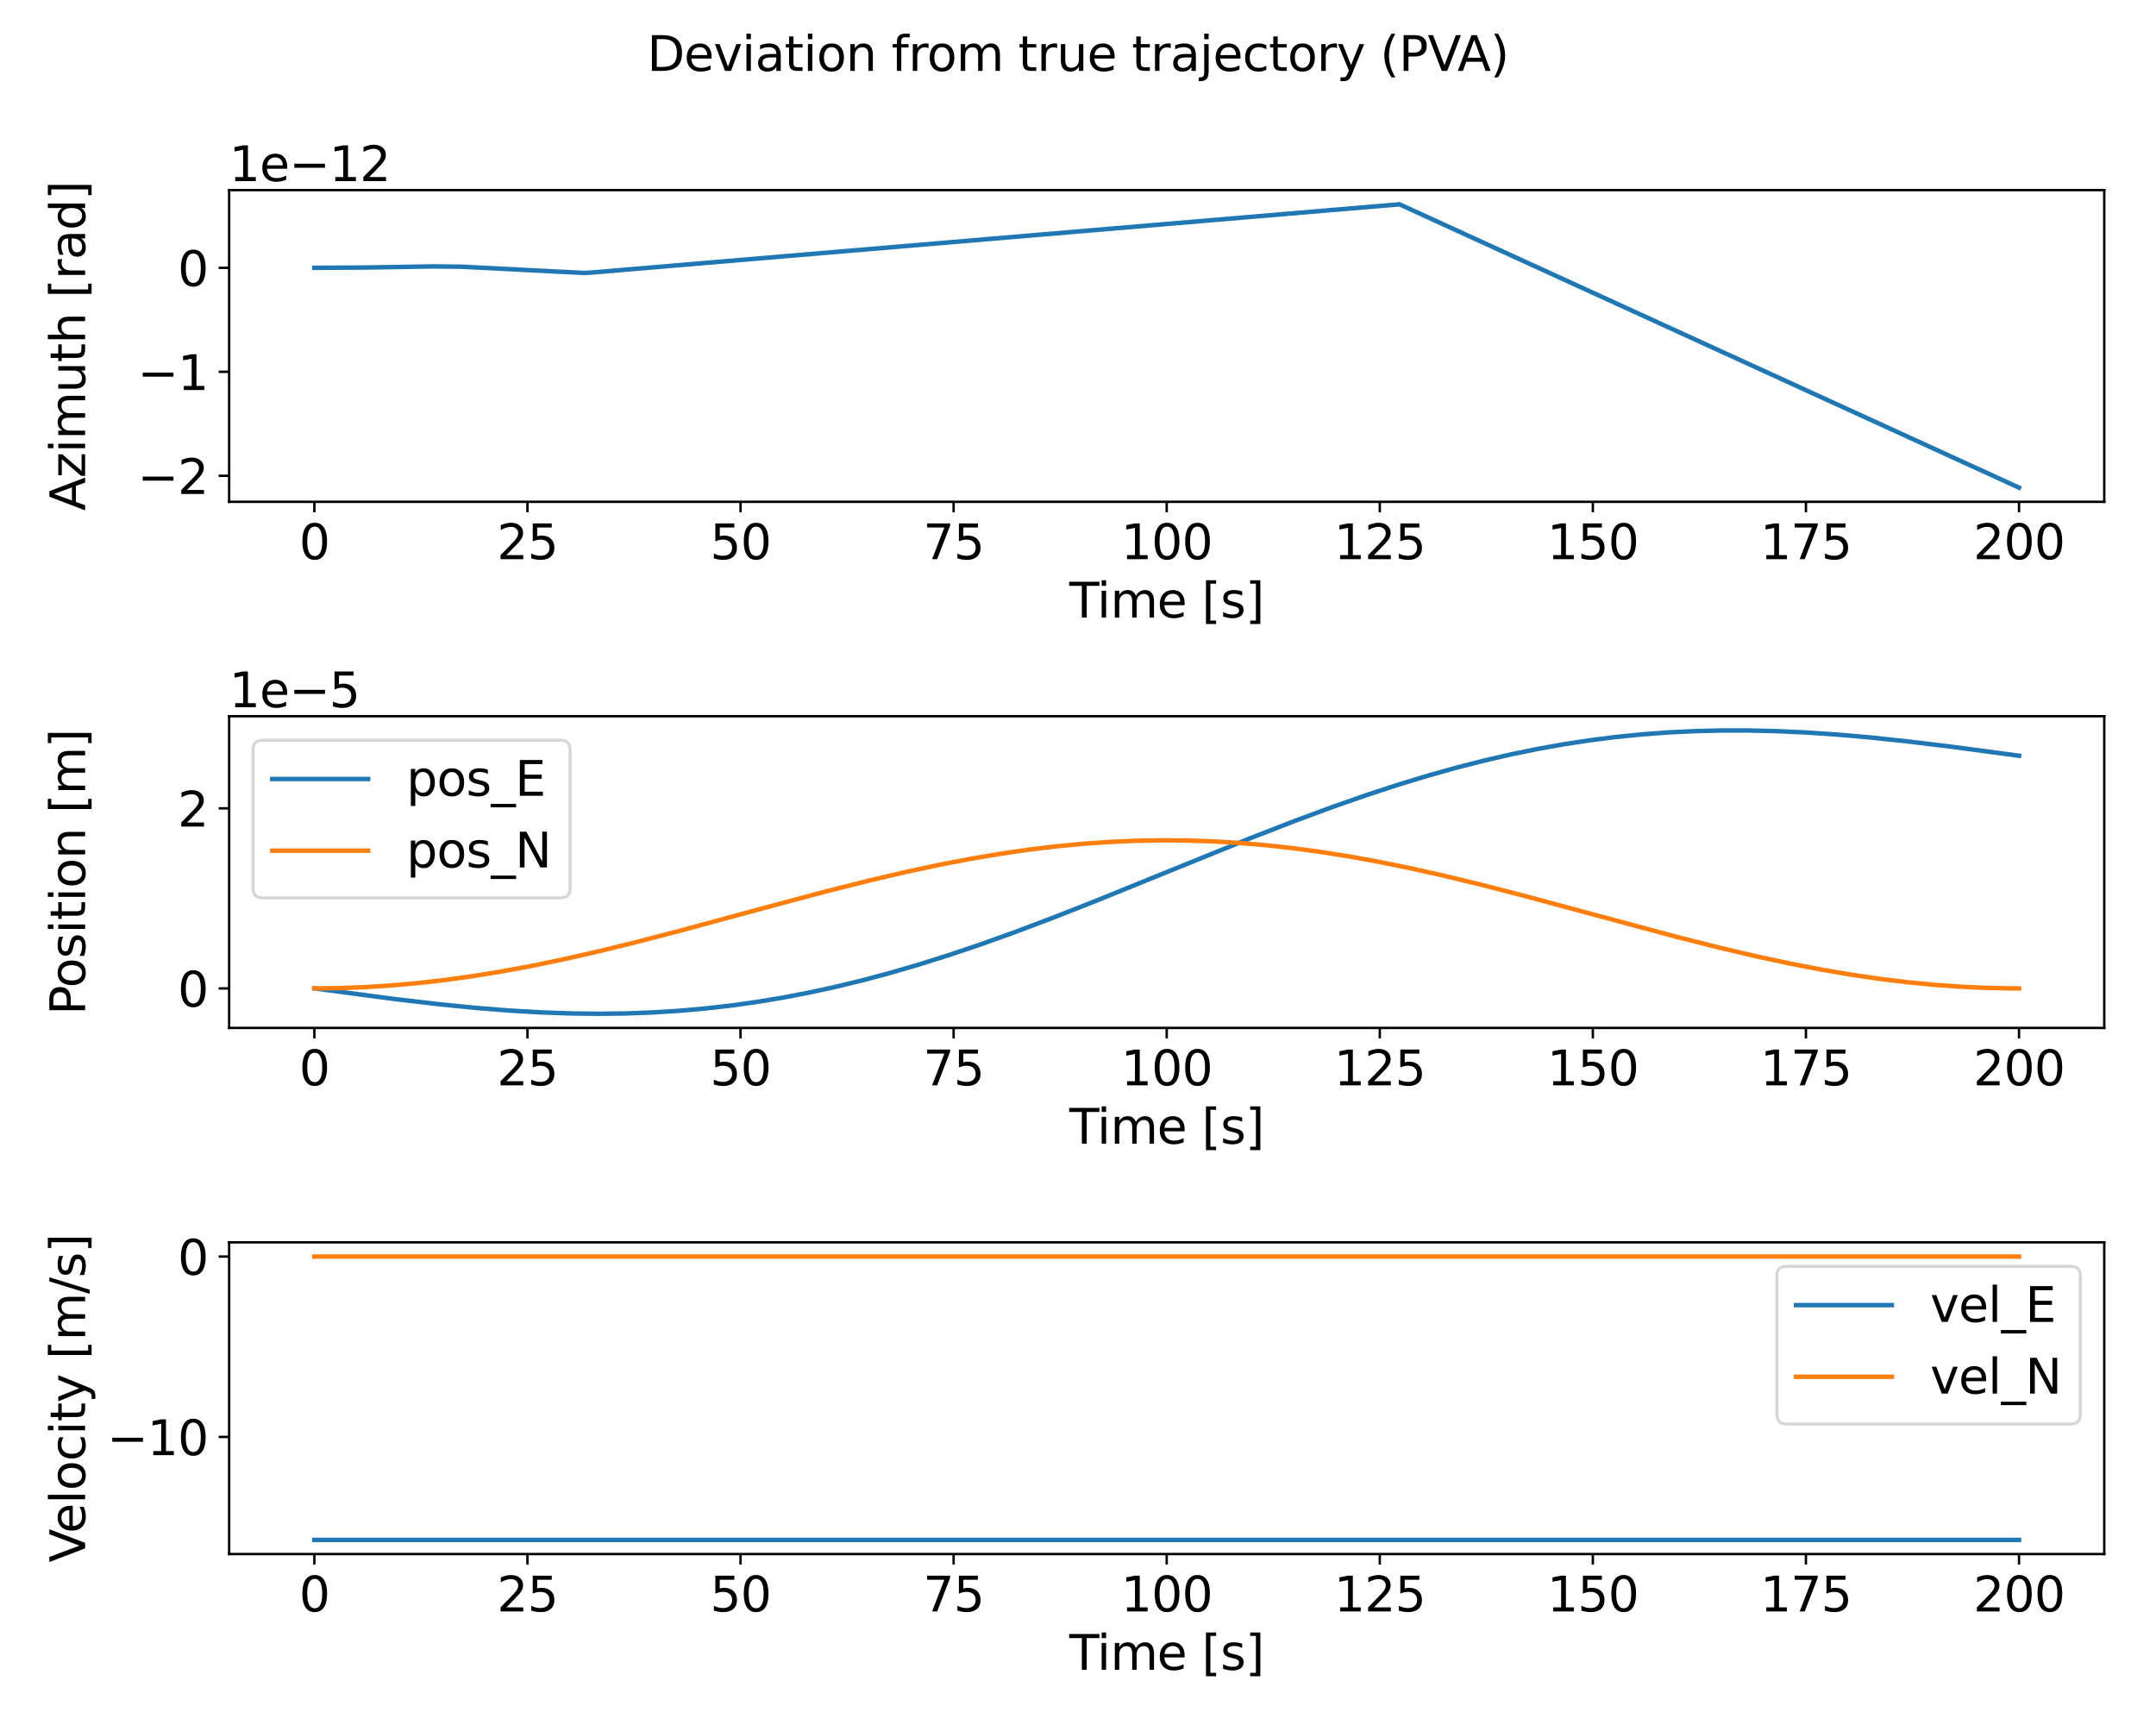 <?xml version="1.0" encoding="utf-8" standalone="no"?>
<!DOCTYPE svg PUBLIC "-//W3C//DTD SVG 1.1//EN"
  "http://www.w3.org/Graphics/SVG/1.1/DTD/svg11.dtd">
<svg height="576pt" version="1.1" viewBox="0 0 720 576" width="720pt" xmlns="http://www.w3.org/2000/svg" xmlns:xlink="http://www.w3.org/1999/xlink">
 <defs>
  <style type="text/css">*{stroke-linecap:butt;stroke-linejoin:round;}</style>
 </defs>
 <g id="figure_1">
  <g id="patch_1">
   <path d="M 0 576 
L 720 576 
L 720 0 
L 0 0 
z
" style="fill:#ffffff;"/>
  </g>
  <g id="axes_1">
   <g id="patch_2">
    <path d="M 76.52 167.56 
L 702.72 167.56 
L 702.72 63.48 
L 76.52 63.48 
z
" style="fill:#ffffff;"/>
   </g>
   <g id="matplotlib.axis_1">
    <g id="xtick_1">
     <g id="line2d_1">
      <defs>
       <path d="M 0 0 
L 0 3.5 
" id="m06d07cc5d6" style="stroke:#000000;stroke-width:0.8;"/>
      </defs>
      <g>
       <use style="stroke:#000000;stroke-width:0.8;" x="104.984" xlink:href="#m06d07cc5d6" y="167.56"/>
      </g>
     </g>
     <g id="text_1">
      <!-- 0 -->
      <g transform="translate(99.894 186.718)scale(0.16 -0.16)">
       <defs>
        <path d="M 2034 4250 
Q 1547 4250 1301 3770 
Q 1056 3291 1056 2328 
Q 1056 1369 1301 889 
Q 1547 409 2034 409 
Q 2525 409 2770 889 
Q 3016 1369 3016 2328 
Q 3016 3291 2770 3770 
Q 2525 4250 2034 4250 
z
M 2034 4750 
Q 2819 4750 3233 4129 
Q 3647 3509 3647 2328 
Q 3647 1150 3233 529 
Q 2819 -91 2034 -91 
Q 1250 -91 836 529 
Q 422 1150 422 2328 
Q 422 3509 836 4129 
Q 1250 4750 2034 4750 
z
" id="DejaVuSans-30" transform="scale(0.016)"/>
       </defs>
       <use xlink:href="#DejaVuSans-30"/>
      </g>
     </g>
    </g>
    <g id="xtick_2">
     <g id="line2d_2">
      <g>
       <use style="stroke:#000000;stroke-width:0.8;" x="176.143" xlink:href="#m06d07cc5d6" y="167.56"/>
      </g>
     </g>
     <g id="text_2">
      <!-- 25 -->
      <g transform="translate(165.963 186.718)scale(0.16 -0.16)">
       <defs>
        <path d="M 1228 531 
L 3431 531 
L 3431 0 
L 469 0 
L 469 531 
Q 828 903 1448 1529 
Q 2069 2156 2228 2338 
Q 2531 2678 2651 2914 
Q 2772 3150 2772 3378 
Q 2772 3750 2511 3984 
Q 2250 4219 1831 4219 
Q 1534 4219 1204 4116 
Q 875 4013 500 3803 
L 500 4441 
Q 881 4594 1212 4672 
Q 1544 4750 1819 4750 
Q 2544 4750 2975 4387 
Q 3406 4025 3406 3419 
Q 3406 3131 3298 2873 
Q 3191 2616 2906 2266 
Q 2828 2175 2409 1742 
Q 1991 1309 1228 531 
z
" id="DejaVuSans-32" transform="scale(0.016)"/>
        <path d="M 691 4666 
L 3169 4666 
L 3169 4134 
L 1269 4134 
L 1269 2991 
Q 1406 3038 1543 3061 
Q 1681 3084 1819 3084 
Q 2600 3084 3056 2656 
Q 3513 2228 3513 1497 
Q 3513 744 3044 326 
Q 2575 -91 1722 -91 
Q 1428 -91 1123 -41 
Q 819 9 494 109 
L 494 744 
Q 775 591 1075 516 
Q 1375 441 1709 441 
Q 2250 441 2565 725 
Q 2881 1009 2881 1497 
Q 2881 1984 2565 2268 
Q 2250 2553 1709 2553 
Q 1456 2553 1204 2497 
Q 953 2441 691 2322 
L 691 4666 
z
" id="DejaVuSans-35" transform="scale(0.016)"/>
       </defs>
       <use xlink:href="#DejaVuSans-32"/>
       <use x="63.623" xlink:href="#DejaVuSans-35"/>
      </g>
     </g>
    </g>
    <g id="xtick_3">
     <g id="line2d_3">
      <g>
       <use style="stroke:#000000;stroke-width:0.8;" x="247.302" xlink:href="#m06d07cc5d6" y="167.56"/>
      </g>
     </g>
     <g id="text_3">
      <!-- 50 -->
      <g transform="translate(237.122 186.718)scale(0.16 -0.16)">
       <use xlink:href="#DejaVuSans-35"/>
       <use x="63.623" xlink:href="#DejaVuSans-30"/>
      </g>
     </g>
    </g>
    <g id="xtick_4">
     <g id="line2d_4">
      <g>
       <use style="stroke:#000000;stroke-width:0.8;" x="318.461" xlink:href="#m06d07cc5d6" y="167.56"/>
      </g>
     </g>
     <g id="text_4">
      <!-- 75 -->
      <g transform="translate(308.281 186.718)scale(0.16 -0.16)">
       <defs>
        <path d="M 525 4666 
L 3525 4666 
L 3525 4397 
L 1831 0 
L 1172 0 
L 2766 4134 
L 525 4134 
L 525 4666 
z
" id="DejaVuSans-37" transform="scale(0.016)"/>
       </defs>
       <use xlink:href="#DejaVuSans-37"/>
       <use x="63.623" xlink:href="#DejaVuSans-35"/>
      </g>
     </g>
    </g>
    <g id="xtick_5">
     <g id="line2d_5">
      <g>
       <use style="stroke:#000000;stroke-width:0.8;" x="389.62" xlink:href="#m06d07cc5d6" y="167.56"/>
      </g>
     </g>
     <g id="text_5">
      <!-- 100 -->
      <g transform="translate(374.35 186.718)scale(0.16 -0.16)">
       <defs>
        <path d="M 794 531 
L 1825 531 
L 1825 4091 
L 703 3866 
L 703 4441 
L 1819 4666 
L 2450 4666 
L 2450 531 
L 3481 531 
L 3481 0 
L 794 0 
L 794 531 
z
" id="DejaVuSans-31" transform="scale(0.016)"/>
       </defs>
       <use xlink:href="#DejaVuSans-31"/>
       <use x="63.623" xlink:href="#DejaVuSans-30"/>
       <use x="127.246" xlink:href="#DejaVuSans-30"/>
      </g>
     </g>
    </g>
    <g id="xtick_6">
     <g id="line2d_6">
      <g>
       <use style="stroke:#000000;stroke-width:0.8;" x="460.779" xlink:href="#m06d07cc5d6" y="167.56"/>
      </g>
     </g>
     <g id="text_6">
      <!-- 125 -->
      <g transform="translate(445.509 186.718)scale(0.16 -0.16)">
       <use xlink:href="#DejaVuSans-31"/>
       <use x="63.623" xlink:href="#DejaVuSans-32"/>
       <use x="127.246" xlink:href="#DejaVuSans-35"/>
      </g>
     </g>
    </g>
    <g id="xtick_7">
     <g id="line2d_7">
      <g>
       <use style="stroke:#000000;stroke-width:0.8;" x="531.938" xlink:href="#m06d07cc5d6" y="167.56"/>
      </g>
     </g>
     <g id="text_7">
      <!-- 150 -->
      <g transform="translate(516.668 186.718)scale(0.16 -0.16)">
       <use xlink:href="#DejaVuSans-31"/>
       <use x="63.623" xlink:href="#DejaVuSans-35"/>
       <use x="127.246" xlink:href="#DejaVuSans-30"/>
      </g>
     </g>
    </g>
    <g id="xtick_8">
     <g id="line2d_8">
      <g>
       <use style="stroke:#000000;stroke-width:0.8;" x="603.097" xlink:href="#m06d07cc5d6" y="167.56"/>
      </g>
     </g>
     <g id="text_8">
      <!-- 175 -->
      <g transform="translate(587.827 186.718)scale(0.16 -0.16)">
       <use xlink:href="#DejaVuSans-31"/>
       <use x="63.623" xlink:href="#DejaVuSans-37"/>
       <use x="127.246" xlink:href="#DejaVuSans-35"/>
      </g>
     </g>
    </g>
    <g id="xtick_9">
     <g id="line2d_9">
      <g>
       <use style="stroke:#000000;stroke-width:0.8;" x="674.256" xlink:href="#m06d07cc5d6" y="167.56"/>
      </g>
     </g>
     <g id="text_9">
      <!-- 200 -->
      <g transform="translate(658.986 186.718)scale(0.16 -0.16)">
       <use xlink:href="#DejaVuSans-32"/>
       <use x="63.623" xlink:href="#DejaVuSans-30"/>
       <use x="127.246" xlink:href="#DejaVuSans-30"/>
      </g>
     </g>
    </g>
    <g id="text_10">
     <!-- Time [s] -->
     <g transform="translate(357.094 206.202)scale(0.16 -0.16)">
      <defs>
       <path d="M -19 4666 
L 3928 4666 
L 3928 4134 
L 2272 4134 
L 2272 0 
L 1638 0 
L 1638 4134 
L -19 4134 
L -19 4666 
z
" id="DejaVuSans-54" transform="scale(0.016)"/>
       <path d="M 603 3500 
L 1178 3500 
L 1178 0 
L 603 0 
L 603 3500 
z
M 603 4863 
L 1178 4863 
L 1178 4134 
L 603 4134 
L 603 4863 
z
" id="DejaVuSans-69" transform="scale(0.016)"/>
       <path d="M 3328 2828 
Q 3544 3216 3844 3400 
Q 4144 3584 4550 3584 
Q 5097 3584 5394 3201 
Q 5691 2819 5691 2113 
L 5691 0 
L 5113 0 
L 5113 2094 
Q 5113 2597 4934 2840 
Q 4756 3084 4391 3084 
Q 3944 3084 3684 2787 
Q 3425 2491 3425 1978 
L 3425 0 
L 2847 0 
L 2847 2094 
Q 2847 2600 2669 2842 
Q 2491 3084 2119 3084 
Q 1678 3084 1418 2786 
Q 1159 2488 1159 1978 
L 1159 0 
L 581 0 
L 581 3500 
L 1159 3500 
L 1159 2956 
Q 1356 3278 1631 3431 
Q 1906 3584 2284 3584 
Q 2666 3584 2933 3390 
Q 3200 3197 3328 2828 
z
" id="DejaVuSans-6d" transform="scale(0.016)"/>
       <path d="M 3597 1894 
L 3597 1613 
L 953 1613 
Q 991 1019 1311 708 
Q 1631 397 2203 397 
Q 2534 397 2845 478 
Q 3156 559 3463 722 
L 3463 178 
Q 3153 47 2828 -22 
Q 2503 -91 2169 -91 
Q 1331 -91 842 396 
Q 353 884 353 1716 
Q 353 2575 817 3079 
Q 1281 3584 2069 3584 
Q 2775 3584 3186 3129 
Q 3597 2675 3597 1894 
z
M 3022 2063 
Q 3016 2534 2758 2815 
Q 2500 3097 2075 3097 
Q 1594 3097 1305 2825 
Q 1016 2553 972 2059 
L 3022 2063 
z
" id="DejaVuSans-65" transform="scale(0.016)"/>
       <path id="DejaVuSans-20" transform="scale(0.016)"/>
       <path d="M 550 4863 
L 1875 4863 
L 1875 4416 
L 1125 4416 
L 1125 -397 
L 1875 -397 
L 1875 -844 
L 550 -844 
L 550 4863 
z
" id="DejaVuSans-5b" transform="scale(0.016)"/>
       <path d="M 2834 3397 
L 2834 2853 
Q 2591 2978 2328 3040 
Q 2066 3103 1784 3103 
Q 1356 3103 1142 2972 
Q 928 2841 928 2578 
Q 928 2378 1081 2264 
Q 1234 2150 1697 2047 
L 1894 2003 
Q 2506 1872 2764 1633 
Q 3022 1394 3022 966 
Q 3022 478 2636 193 
Q 2250 -91 1575 -91 
Q 1294 -91 989 -36 
Q 684 19 347 128 
L 347 722 
Q 666 556 975 473 
Q 1284 391 1588 391 
Q 1994 391 2212 530 
Q 2431 669 2431 922 
Q 2431 1156 2273 1281 
Q 2116 1406 1581 1522 
L 1381 1569 
Q 847 1681 609 1914 
Q 372 2147 372 2553 
Q 372 3047 722 3315 
Q 1072 3584 1716 3584 
Q 2034 3584 2315 3537 
Q 2597 3491 2834 3397 
z
" id="DejaVuSans-73" transform="scale(0.016)"/>
       <path d="M 1947 4863 
L 1947 -844 
L 622 -844 
L 622 -397 
L 1369 -397 
L 1369 4416 
L 622 4416 
L 622 4863 
L 1947 4863 
z
" id="DejaVuSans-5d" transform="scale(0.016)"/>
      </defs>
      <use xlink:href="#DejaVuSans-54"/>
      <use x="57.959" xlink:href="#DejaVuSans-69"/>
      <use x="85.742" xlink:href="#DejaVuSans-6d"/>
      <use x="183.154" xlink:href="#DejaVuSans-65"/>
      <use x="244.678" xlink:href="#DejaVuSans-20"/>
      <use x="276.465" xlink:href="#DejaVuSans-5b"/>
      <use x="315.479" xlink:href="#DejaVuSans-73"/>
      <use x="367.578" xlink:href="#DejaVuSans-5d"/>
     </g>
    </g>
   </g>
   <g id="matplotlib.axis_2">
    <g id="ytick_1">
     <g id="line2d_10">
      <defs>
       <path d="M 0 0 
L -3.5 0 
" id="mffecb32edf" style="stroke:#000000;stroke-width:0.8;"/>
      </defs>
      <g>
       <use style="stroke:#000000;stroke-width:0.8;" x="76.52" xlink:href="#mffecb32edf" y="158.875"/>
      </g>
     </g>
     <g id="text_11">
      <!-- −2 -->
      <g transform="translate(45.932 164.954)scale(0.16 -0.16)">
       <defs>
        <path d="M 678 2272 
L 4684 2272 
L 4684 1741 
L 678 1741 
L 678 2272 
z
" id="DejaVuSans-2212" transform="scale(0.016)"/>
       </defs>
       <use xlink:href="#DejaVuSans-2212"/>
       <use x="83.789" xlink:href="#DejaVuSans-32"/>
      </g>
     </g>
    </g>
    <g id="ytick_2">
     <g id="line2d_11">
      <g>
       <use style="stroke:#000000;stroke-width:0.8;" x="76.52" xlink:href="#mffecb32edf" y="124.152"/>
      </g>
     </g>
     <g id="text_12">
      <!-- −1 -->
      <g transform="translate(45.932 130.231)scale(0.16 -0.16)">
       <use xlink:href="#DejaVuSans-2212"/>
       <use x="83.789" xlink:href="#DejaVuSans-31"/>
      </g>
     </g>
    </g>
    <g id="ytick_3">
     <g id="line2d_12">
      <g>
       <use style="stroke:#000000;stroke-width:0.8;" x="76.52" xlink:href="#mffecb32edf" y="89.429"/>
      </g>
     </g>
     <g id="text_13">
      <!-- 0 -->
      <g transform="translate(59.34 95.508)scale(0.16 -0.16)">
       <use xlink:href="#DejaVuSans-30"/>
      </g>
     </g>
    </g>
    <g id="text_14">
     <!-- Azimuth [rad] -->
     <g transform="translate(28.425 170.537)rotate(-90)scale(0.16 -0.16)">
      <defs>
       <path d="M 2188 4044 
L 1331 1722 
L 3047 1722 
L 2188 4044 
z
M 1831 4666 
L 2547 4666 
L 4325 0 
L 3669 0 
L 3244 1197 
L 1141 1197 
L 716 0 
L 50 0 
L 1831 4666 
z
" id="DejaVuSans-41" transform="scale(0.016)"/>
       <path d="M 353 3500 
L 3084 3500 
L 3084 2975 
L 922 459 
L 3084 459 
L 3084 0 
L 275 0 
L 275 525 
L 2438 3041 
L 353 3041 
L 353 3500 
z
" id="DejaVuSans-7a" transform="scale(0.016)"/>
       <path d="M 544 1381 
L 544 3500 
L 1119 3500 
L 1119 1403 
Q 1119 906 1312 657 
Q 1506 409 1894 409 
Q 2359 409 2629 706 
Q 2900 1003 2900 1516 
L 2900 3500 
L 3475 3500 
L 3475 0 
L 2900 0 
L 2900 538 
Q 2691 219 2414 64 
Q 2138 -91 1772 -91 
Q 1169 -91 856 284 
Q 544 659 544 1381 
z
M 1991 3584 
L 1991 3584 
z
" id="DejaVuSans-75" transform="scale(0.016)"/>
       <path d="M 1172 4494 
L 1172 3500 
L 2356 3500 
L 2356 3053 
L 1172 3053 
L 1172 1153 
Q 1172 725 1289 603 
Q 1406 481 1766 481 
L 2356 481 
L 2356 0 
L 1766 0 
Q 1100 0 847 248 
Q 594 497 594 1153 
L 594 3053 
L 172 3053 
L 172 3500 
L 594 3500 
L 594 4494 
L 1172 4494 
z
" id="DejaVuSans-74" transform="scale(0.016)"/>
       <path d="M 3513 2113 
L 3513 0 
L 2938 0 
L 2938 2094 
Q 2938 2591 2744 2837 
Q 2550 3084 2163 3084 
Q 1697 3084 1428 2787 
Q 1159 2491 1159 1978 
L 1159 0 
L 581 0 
L 581 4863 
L 1159 4863 
L 1159 2956 
Q 1366 3272 1645 3428 
Q 1925 3584 2291 3584 
Q 2894 3584 3203 3211 
Q 3513 2838 3513 2113 
z
" id="DejaVuSans-68" transform="scale(0.016)"/>
       <path d="M 2631 2963 
Q 2534 3019 2420 3045 
Q 2306 3072 2169 3072 
Q 1681 3072 1420 2755 
Q 1159 2438 1159 1844 
L 1159 0 
L 581 0 
L 581 3500 
L 1159 3500 
L 1159 2956 
Q 1341 3275 1631 3429 
Q 1922 3584 2338 3584 
Q 2397 3584 2469 3576 
Q 2541 3569 2628 3553 
L 2631 2963 
z
" id="DejaVuSans-72" transform="scale(0.016)"/>
       <path d="M 2194 1759 
Q 1497 1759 1228 1600 
Q 959 1441 959 1056 
Q 959 750 1161 570 
Q 1363 391 1709 391 
Q 2188 391 2477 730 
Q 2766 1069 2766 1631 
L 2766 1759 
L 2194 1759 
z
M 3341 1997 
L 3341 0 
L 2766 0 
L 2766 531 
Q 2569 213 2275 61 
Q 1981 -91 1556 -91 
Q 1019 -91 701 211 
Q 384 513 384 1019 
Q 384 1609 779 1909 
Q 1175 2209 1959 2209 
L 2766 2209 
L 2766 2266 
Q 2766 2663 2505 2880 
Q 2244 3097 1772 3097 
Q 1472 3097 1187 3025 
Q 903 2953 641 2809 
L 641 3341 
Q 956 3463 1253 3523 
Q 1550 3584 1831 3584 
Q 2591 3584 2966 3190 
Q 3341 2797 3341 1997 
z
" id="DejaVuSans-61" transform="scale(0.016)"/>
       <path d="M 2906 2969 
L 2906 4863 
L 3481 4863 
L 3481 0 
L 2906 0 
L 2906 525 
Q 2725 213 2448 61 
Q 2172 -91 1784 -91 
Q 1150 -91 751 415 
Q 353 922 353 1747 
Q 353 2572 751 3078 
Q 1150 3584 1784 3584 
Q 2172 3584 2448 3432 
Q 2725 3281 2906 2969 
z
M 947 1747 
Q 947 1113 1208 752 
Q 1469 391 1925 391 
Q 2381 391 2643 752 
Q 2906 1113 2906 1747 
Q 2906 2381 2643 2742 
Q 2381 3103 1925 3103 
Q 1469 3103 1208 2742 
Q 947 2381 947 1747 
z
" id="DejaVuSans-64" transform="scale(0.016)"/>
      </defs>
      <use xlink:href="#DejaVuSans-41"/>
      <use x="68.408" xlink:href="#DejaVuSans-7a"/>
      <use x="120.898" xlink:href="#DejaVuSans-69"/>
      <use x="148.682" xlink:href="#DejaVuSans-6d"/>
      <use x="246.094" xlink:href="#DejaVuSans-75"/>
      <use x="309.473" xlink:href="#DejaVuSans-74"/>
      <use x="348.682" xlink:href="#DejaVuSans-68"/>
      <use x="412.061" xlink:href="#DejaVuSans-20"/>
      <use x="443.848" xlink:href="#DejaVuSans-5b"/>
      <use x="482.861" xlink:href="#DejaVuSans-72"/>
      <use x="523.975" xlink:href="#DejaVuSans-61"/>
      <use x="585.254" xlink:href="#DejaVuSans-64"/>
      <use x="648.73" xlink:href="#DejaVuSans-5d"/>
     </g>
    </g>
    <g id="text_15">
     <!-- 1e−12 -->
     <g transform="translate(76.52 60.48)scale(0.16 -0.16)">
      <use xlink:href="#DejaVuSans-31"/>
      <use x="63.623" xlink:href="#DejaVuSans-65"/>
      <use x="125.146" xlink:href="#DejaVuSans-2212"/>
      <use x="208.936" xlink:href="#DejaVuSans-31"/>
      <use x="272.559" xlink:href="#DejaVuSans-32"/>
     </g>
    </g>
   </g>
   <g id="line2d_13">
    <path clip-path="url(#pd8e53a5a34)" d="M 104.984 89.429 
L 122.916 89.321 
L 123.371 89.306 
L 130.288 89.198 
L 130.715 89.19 
L 137.034 89.082 
L 137.461 89.074 
L 144.121 88.966 
L 144.377 88.951 
L 154.283 89.059 
L 154.539 89.09 
L 154.767 89.09 
L 156.873 89.198 
L 157.129 89.213 
L 159.378 89.321 
L 159.662 89.352 
L 159.89 89.352 
L 162.11 89.46 
L 162.366 89.491 
L 162.594 89.491 
L 164.757 89.583 
L 164.928 89.614 
L 165.156 89.614 
L 167.12 89.722 
L 167.376 89.737 
L 169.625 89.845 
L 169.881 89.861 
L 172.044 89.953 
L 172.215 89.984 
L 172.442 89.984 
L 174.406 90.092 
L 174.663 90.108 
L 176.911 90.215 
L 177.196 90.246 
L 177.424 90.246 
L 179.644 90.354 
L 179.9 90.385 
L 180.128 90.385 
L 182.291 90.478 
L 182.462 90.508 
L 182.689 90.508 
L 184.653 90.616 
L 184.91 90.632 
L 187.158 90.74 
L 187.414 90.755 
L 189.578 90.848 
L 189.748 90.879 
L 189.976 90.879 
L 191.94 90.987 
L 192.196 91.002 
L 194.445 91.11 
L 194.729 91.141 
L 194.957 91.141 
L 197.32 91.033 
L 197.633 90.987 
L 197.832 90.987 
L 198.088 90.956 
L 198.287 90.956 
L 198.544 90.909 
L 198.686 90.925 
L 198.942 90.879 
L 199.084 90.879 
L 200.337 90.786 
L 200.479 90.755 
L 200.678 90.755 
L 200.963 90.724 
L 202.158 90.632 
L 202.301 90.601 
L 202.5 90.601 
L 202.813 90.555 
L 203.012 90.555 
L 203.269 90.508 
L 203.411 90.508 
L 204.72 90.416 
L 204.863 90.385 
L 205.062 90.385 
L 205.233 90.354 
L 206.542 90.262 
L 206.684 90.231 
L 206.883 90.231 
L 207.026 90.2 
L 207.225 90.2 
L 207.367 90.169 
L 207.567 90.169 
L 207.88 90.123 
L 208.079 90.123 
L 208.335 90.092 
L 208.534 90.092 
L 208.791 90.046 
L 208.933 90.046 
L 210.185 89.953 
L 210.328 89.923 
L 210.527 89.923 
L 210.84 89.876 
L 211.039 89.876 
L 211.295 89.83 
L 211.438 89.83 
L 212.747 89.737 
L 212.889 89.707 
L 213.089 89.707 
L 213.231 89.676 
L 213.43 89.676 
L 213.572 89.645 
L 213.772 89.645 
L 214.085 89.599 
L 214.284 89.599 
L 214.54 89.568 
L 214.739 89.568 
L 214.996 89.522 
L 215.138 89.522 
L 216.39 89.429 
L 216.533 89.398 
L 216.732 89.398 
L 217.045 89.352 
L 217.244 89.352 
L 217.5 89.306 
L 217.643 89.306 
L 219.009 89.213 
L 219.18 89.182 
L 220.432 89.09 
L 220.603 89.059 
L 221.855 88.966 
L 222.026 88.936 
L 223.335 88.843 
L 223.506 88.812 
L 224.816 88.72 
L 224.958 88.689 
L 225.157 88.689 
L 225.47 88.643 
L 225.669 88.627 
L 226.979 88.535 
L 227.121 88.504 
L 227.32 88.504 
L 227.605 88.473 
L 228.8 88.38 
L 228.943 88.35 
L 229.142 88.35 
L 229.427 88.319 
L 230.622 88.226 
L 230.764 88.195 
L 230.964 88.195 
L 231.277 88.149 
L 231.476 88.149 
L 231.732 88.103 
L 231.875 88.103 
L 233.241 88.01 
L 233.412 87.98 
L 234.664 87.887 
L 234.835 87.856 
L 236.087 87.764 
L 236.258 87.733 
L 237.567 87.64 
L 237.738 87.609 
L 239.047 87.517 
L 239.19 87.486 
L 239.389 87.486 
L 239.702 87.44 
L 239.901 87.44 
L 240.157 87.394 
L 240.3 87.394 
L 241.609 87.301 
L 241.78 87.27 
L 243.032 87.178 
L 243.175 87.147 
L 243.374 87.147 
L 243.658 87.116 
L 244.854 87.024 
L 244.996 86.993 
L 245.196 86.993 
L 245.48 86.962 
L 246.676 86.869 
L 246.818 86.838 
L 247.017 86.838 
L 247.33 86.792 
L 247.53 86.792 
L 247.786 86.761 
L 247.985 86.746 
L 249.237 86.653 
L 249.38 86.623 
L 249.579 86.623 
L 249.864 86.592 
L 251.059 86.499 
L 251.201 86.468 
L 251.401 86.468 
L 251.685 86.438 
L 252.881 86.345 
L 253.023 86.314 
L 253.222 86.314 
L 253.535 86.268 
L 253.735 86.268 
L 253.991 86.237 
L 254.19 86.222 
L 255.499 86.129 
L 255.67 86.098 
L 256.923 86.006 
L 257.093 85.975 
L 258.346 85.882 
L 258.516 85.852 
L 259.883 85.759 
L 260.054 85.728 
L 261.306 85.636 
L 261.448 85.605 
L 261.647 85.605 
L 261.961 85.559 
L 262.16 85.559 
L 262.416 85.512 
L 262.558 85.512 
L 263.868 85.42 
L 264.01 85.389 
L 264.209 85.389 
L 264.352 85.358 
L 264.551 85.358 
L 264.693 85.327 
L 264.892 85.327 
L 265.035 85.296 
L 265.234 85.296 
L 265.519 85.266 
L 266.714 85.173 
L 266.856 85.142 
L 267.056 85.142 
L 267.34 85.111 
L 268.536 85.019 
L 268.678 84.988 
L 268.82 84.988 
L 270.073 84.896 
L 270.215 84.865 
L 270.414 84.865 
L 270.585 84.834 
L 271.894 84.741 
L 272.037 84.71 
L 272.236 84.71 
L 272.521 84.68 
L 273.716 84.587 
L 273.858 84.556 
L 274.058 84.556 
L 274.371 84.51 
L 274.57 84.51 
L 274.826 84.464 
L 274.968 84.464 
L 276.278 84.371 
L 276.42 84.34 
L 276.619 84.34 
L 276.79 84.31 
L 278.099 84.217 
L 278.242 84.186 
L 278.441 84.186 
L 278.726 84.155 
L 279.921 84.063 
L 280.063 84.032 
L 280.263 84.032 
L 280.547 84.001 
L 281.743 83.909 
L 281.885 83.878 
L 282.084 83.878 
L 282.397 83.832 
L 282.597 83.832 
L 282.853 83.785 
L 282.995 83.785 
L 284.305 83.693 
L 284.447 83.662 
L 284.646 83.662 
L 284.788 83.631 
L 284.988 83.631 
L 285.13 83.6 
L 285.329 83.6 
L 285.642 83.554 
L 285.842 83.554 
L 286.098 83.523 
L 286.325 83.523 
L 286.61 83.492 
L 287.976 83.384 
L 288.261 83.354 
L 289.542 83.246 
L 289.826 83.215 
L 291.221 83.107 
L 291.506 83.076 
L 292.872 82.968 
L 293.157 82.937 
L 294.523 82.829 
L 294.808 82.798 
L 296.117 82.69 
L 296.402 82.66 
L 296.601 82.66 
L 296.885 82.629 
L 298.166 82.521 
L 298.451 82.49 
L 299.846 82.382 
L 300.13 82.351 
L 301.411 82.243 
L 301.696 82.212 
L 303.091 82.104 
L 303.375 82.074 
L 303.574 82.058 
L 304.884 81.95 
L 305.168 81.919 
L 306.563 81.812 
L 306.848 81.781 
L 308.214 81.673 
L 308.499 81.642 
L 309.865 81.534 
L 310.15 81.503 
L 311.459 81.395 
L 311.743 81.364 
L 311.943 81.364 
L 312.227 81.333 
L 313.508 81.226 
L 313.793 81.195 
L 315.188 81.087 
L 315.472 81.056 
L 316.753 80.948 
L 317.038 80.917 
L 318.404 80.809 
L 318.689 80.778 
L 320.083 80.67 
L 320.368 80.64 
L 321.734 80.532 
L 322.019 80.501 
L 323.385 80.393 
L 323.67 80.362 
L 324.979 80.254 
L 325.292 80.208 
L 325.463 80.239 
L 325.605 80.177 
L 325.776 80.208 
L 325.975 80.146 
L 326.146 80.177 
L 326.288 80.115 
L 326.317 80.146 
L 327.427 80.054 
L 327.569 80.023 
L 327.712 80.054 
L 327.882 79.992 
L 328.025 79.992 
L 329.106 79.899 
L 329.249 79.869 
L 329.419 79.899 
L 329.619 79.838 
L 329.789 79.869 
L 329.932 79.807 
L 330.103 79.838 
L 330.302 79.776 
L 330.473 79.807 
L 330.615 79.745 
L 330.643 79.776 
L 330.786 79.776 
L 330.956 79.745 
L 331.953 79.653 
L 332.095 79.622 
L 332.266 79.653 
L 332.437 79.622 
L 333.433 79.56 
L 333.575 79.498 
L 333.746 79.529 
L 333.945 79.468 
L 334.116 79.498 
L 334.258 79.437 
L 334.287 79.468 
L 334.429 79.468 
L 334.6 79.437 
L 335.71 79.344 
L 335.852 79.313 
L 335.995 79.313 
L 337.076 79.252 
L 337.218 79.19 
L 337.389 79.221 
L 337.56 79.19 
L 338.67 79.098 
L 338.812 79.067 
L 338.983 79.098 
L 339.182 79.036 
L 339.325 79.067 
L 339.496 79.005 
L 339.638 79.005 
L 340.719 78.943 
L 340.862 78.882 
L 341.033 78.913 
L 341.203 78.882 
L 342.285 78.82 
L 342.427 78.758 
L 343.68 78.666 
L 343.822 78.635 
L 343.993 78.666 
L 344.164 78.635 
L 345.16 78.542 
L 345.302 78.512 
L 345.444 78.542 
L 345.644 78.481 
L 345.814 78.512 
L 346.64 78.419 
L 346.782 78.388 
L 346.953 78.419 
L 347.152 78.357 
L 347.295 78.388 
L 347.465 78.327 
L 347.636 78.357 
L 347.807 78.327 
L 348.689 78.265 
L 348.832 78.203 
L 349.002 78.234 
L 349.173 78.203 
L 350.283 78.142 
L 350.426 78.08 
L 350.596 78.111 
L 350.796 78.049 
L 350.966 78.08 
L 351.109 78.018 
L 351.137 78.049 
L 352.247 77.956 
L 352.39 77.926 
L 352.532 77.956 
L 352.703 77.895 
L 352.845 77.895 
L 353.927 77.833 
L 354.069 77.771 
L 354.24 77.802 
L 354.439 77.741 
L 354.61 77.771 
L 354.752 77.71 
L 354.781 77.741 
L 355.891 77.648 
L 356.033 77.617 
L 356.175 77.648 
L 356.346 77.586 
L 356.488 77.586 
L 357.57 77.494 
L 357.712 77.463 
L 357.883 77.494 
L 358.054 77.432 
L 358.225 77.463 
L 359.05 77.37 
L 359.192 77.34 
L 359.363 77.37 
L 359.562 77.309 
L 359.705 77.34 
L 359.875 77.278 
L 360.046 77.309 
L 360.217 77.278 
L 361.099 77.216 
L 361.242 77.155 
L 361.413 77.185 
L 362.466 77.093 
L 362.636 77.062 
L 362.779 77.093 
L 362.921 77.031 
L 364.174 76.939 
L 364.316 76.908 
L 364.458 76.908 
L 365.54 76.846 
L 365.682 76.785 
L 365.853 76.815 
L 366.024 76.785 
L 367.134 76.692 
L 367.276 76.661 
L 367.447 76.692 
L 367.646 76.63 
L 367.788 76.661 
L 367.959 76.599 
L 368.13 76.63 
L 368.329 76.569 
L 368.472 76.599 
L 368.642 76.538 
L 368.785 76.569 
L 368.955 76.538 
L 369.98 76.476 
L 370.122 76.414 
L 370.293 76.445 
L 370.492 76.384 
L 370.663 76.414 
L 370.806 76.353 
L 370.834 76.384 
L 371.944 76.291 
L 372.086 76.26 
L 372.229 76.291 
L 372.399 76.229 
L 372.542 76.229 
L 373.623 76.137 
L 373.766 76.106 
L 373.908 76.137 
L 374.107 76.075 
L 374.278 76.106 
L 375.104 76.044 
L 375.246 75.983 
L 375.417 76.014 
L 375.616 75.952 
L 375.758 75.983 
L 375.929 75.921 
L 376.1 75.952 
L 376.271 75.921 
L 377.153 75.859 
L 377.295 75.798 
L 377.466 75.828 
L 378.519 75.736 
L 378.69 75.705 
L 378.832 75.736 
L 378.975 75.674 
L 380.227 75.582 
L 380.369 75.551 
L 380.54 75.582 
L 380.739 75.52 
L 380.882 75.551 
L 381.052 75.489 
L 381.195 75.52 
L 381.366 75.489 
L 382.39 75.428 
L 382.533 75.366 
L 382.703 75.397 
L 382.903 75.335 
L 383.073 75.366 
L 383.216 75.304 
L 383.244 75.335 
L 384.354 75.243 
L 384.497 75.212 
L 384.639 75.243 
L 384.81 75.181 
L 384.952 75.181 
L 386.034 75.119 
L 386.176 75.057 
L 386.347 75.088 
L 386.517 75.027 
L 386.688 75.057 
L 387.514 74.996 
L 387.656 74.934 
L 387.827 74.965 
L 388.026 74.903 
L 388.168 74.934 
L 388.339 74.872 
L 388.51 74.903 
L 388.681 74.872 
L 389.677 74.78 
L 389.819 74.749 
L 389.962 74.78 
L 390.132 74.749 
L 391.157 74.687 
L 391.299 74.626 
L 391.47 74.657 
L 391.669 74.595 
L 391.84 74.626 
L 391.982 74.564 
L 392.011 74.595 
L 392.153 74.595 
L 392.324 74.564 
L 393.32 74.471 
L 393.463 74.441 
L 393.605 74.471 
L 393.776 74.441 
L 394.8 74.379 
L 394.943 74.317 
L 395.113 74.348 
L 395.313 74.286 
L 395.484 74.317 
L 395.626 74.256 
L 395.654 74.286 
L 396.764 74.194 
L 396.907 74.163 
L 397.049 74.194 
L 397.22 74.132 
L 397.362 74.132 
L 398.444 74.071 
L 398.586 74.009 
L 398.757 74.04 
L 398.928 73.978 
L 399.098 74.009 
L 399.924 73.916 
L 400.066 73.886 
L 400.237 73.916 
L 400.436 73.855 
L 400.579 73.886 
L 400.749 73.824 
L 400.92 73.855 
L 401.091 73.824 
L 402.087 73.731 
L 402.229 73.7 
L 402.4 73.731 
L 402.571 73.67 
L 402.742 73.7 
L 403.567 73.639 
L 403.709 73.577 
L 403.88 73.608 
L 404.08 73.546 
L 404.25 73.577 
L 404.393 73.515 
L 404.421 73.546 
L 404.563 73.546 
L 404.734 73.515 
L 405.73 73.423 
L 405.873 73.392 
L 406.015 73.423 
L 406.186 73.392 
L 407.211 73.33 
L 407.353 73.269 
L 407.524 73.3 
L 407.723 73.238 
L 407.894 73.269 
L 408.036 73.207 
L 408.064 73.238 
L 408.207 73.238 
L 408.378 73.207 
L 409.374 73.115 
L 409.516 73.084 
L 409.658 73.115 
L 409.829 73.084 
L 410.854 73.022 
L 410.996 72.96 
L 411.167 72.991 
L 411.338 72.929 
L 411.509 72.96 
L 412.419 72.899 
L 412.562 72.837 
L 413.7 72.775 
L 413.843 72.714 
L 414.013 72.775 
L 414.156 72.714 
L 415.294 72.621 
L 415.437 72.59 
L 415.579 72.621 
L 415.778 72.559 
L 417.258 72.467 
L 417.401 72.436 
L 417.543 72.467 
L 417.742 72.405 
L 418.824 72.344 
L 418.966 72.282 
L 419.137 72.313 
L 419.308 72.282 
L 420.418 72.189 
L 420.56 72.158 
L 420.731 72.189 
L 420.93 72.128 
L 421.072 72.158 
L 421.243 72.097 
L 421.414 72.128 
L 421.585 72.097 
L 422.467 72.035 
L 422.609 71.973 
L 422.78 72.004 
L 422.951 71.973 
L 424.061 71.912 
L 424.203 71.85 
L 424.374 71.881 
L 424.573 71.819 
L 424.716 71.85 
L 424.886 71.788 
L 425.057 71.819 
L 425.256 71.758 
L 425.399 71.788 
L 425.57 71.727 
L 425.74 71.758 
L 425.911 71.727 
L 426.907 71.665 
L 427.05 71.603 
L 427.22 71.634 
L 427.391 71.573 
L 427.562 71.603 
L 428.387 71.542 
L 428.53 71.48 
L 428.701 71.511 
L 428.9 71.449 
L 429.042 71.48 
L 429.213 71.418 
L 429.384 71.449 
L 429.554 71.418 
L 430.551 71.326 
L 430.693 71.295 
L 430.864 71.326 
L 431.035 71.295 
L 432.031 71.233 
L 432.173 71.172 
L 432.344 71.202 
L 432.543 71.141 
L 432.714 71.172 
L 432.856 71.11 
L 432.885 71.141 
L 433.027 71.141 
L 433.198 71.11 
L 434.194 71.017 
L 434.336 70.987 
L 434.479 71.017 
L 434.649 70.987 
L 435.674 70.925 
L 435.816 70.863 
L 435.987 70.894 
L 436.187 70.832 
L 436.357 70.863 
L 436.5 70.801 
L 436.528 70.832 
L 436.67 70.832 
L 436.841 70.801 
L 437.951 70.709 
L 438.094 70.678 
L 438.236 70.678 
L 439.318 70.616 
L 439.46 70.555 
L 439.631 70.586 
L 439.801 70.524 
L 439.972 70.555 
L 440.883 70.493 
L 441.025 70.431 
L 442.278 70.339 
L 442.42 70.308 
L 442.562 70.339 
L 442.733 70.308 
L 443.758 70.216 
L 443.9 70.185 
L 444.042 70.216 
L 444.242 70.154 
L 445.722 70.061 
L 445.864 70.03 
L 446.006 70.061 
L 446.206 70 
L 446.348 70 
L 447.287 69.938 
L 447.43 69.876 
L 447.6 69.907 
L 447.771 69.876 
L 448.881 69.784 
L 449.024 69.753 
L 449.194 69.784 
L 449.394 69.722 
L 449.536 69.753 
L 449.707 69.691 
L 449.878 69.722 
L 450.048 69.691 
L 450.931 69.63 
L 451.073 69.568 
L 451.244 69.599 
L 451.415 69.568 
L 452.525 69.506 
L 452.667 69.445 
L 452.838 69.475 
L 453.037 69.414 
L 453.208 69.445 
L 453.35 69.383 
L 453.379 69.414 
L 454.489 69.321 
L 454.602 69.259 
L 454.631 69.29 
L 454.773 69.321 
L 454.944 69.259 
L 455.086 69.259 
L 456.168 69.198 
L 456.31 69.136 
L 456.481 69.167 
L 456.68 69.105 
L 456.851 69.136 
L 456.993 69.074 
L 457.022 69.105 
L 458.132 69.013 
L 458.274 68.982 
L 458.417 69.013 
L 458.587 68.951 
L 458.73 68.951 
L 459.811 68.859 
L 459.954 68.828 
L 460.096 68.859 
L 460.295 68.797 
L 460.466 68.828 
L 461.291 68.735 
L 461.434 68.704 
L 461.605 68.735 
L 461.804 68.674 
L 461.946 68.704 
L 462.117 68.643 
L 462.288 68.674 
L 462.458 68.643 
L 463.341 68.581 
L 463.483 68.519 
L 463.654 68.55 
L 463.825 68.519 
L 464.935 68.458 
L 465.077 68.396 
L 465.248 68.427 
L 465.447 68.365 
L 465.589 68.396 
L 465.76 68.334 
L 465.931 68.365 
L 466.102 68.334 
L 466.984 68.273 
L 467.126 68.211 
L 467.297 68.273 
L 467.354 68.211 
L 467.411 68.242 
L 467.639 68.334 
L 467.923 68.488 
L 468.18 68.581 
L 468.436 68.704 
L 468.664 68.797 
L 468.948 68.951 
L 469.176 69.044 
L 469.404 69.136 
L 469.603 69.229 
L 469.859 69.352 
L 470.058 69.445 
L 470.343 69.599 
L 470.599 69.691 
L 470.884 69.845 
L 471.111 69.907 
L 471.254 70 
L 471.481 70.092 
L 471.766 70.246 
L 472.022 70.339 
L 472.307 70.493 
L 472.535 70.586 
L 472.762 70.678 
L 472.99 70.771 
L 473.275 70.925 
L 473.531 71.017 
L 473.815 71.172 
L 474.043 71.264 
L 474.299 71.387 
L 474.499 71.48 
L 474.726 71.573 
L 474.954 71.665 
L 475.239 71.819 
L 475.466 71.912 
L 475.723 72.035 
L 475.922 72.128 
L 476.206 72.282 
L 476.463 72.374 
L 476.747 72.529 
L 477.003 72.621 
L 477.231 72.714 
L 477.43 72.806 
L 477.686 72.929 
L 477.886 73.022 
L 478.17 73.176 
L 478.427 73.269 
L 478.711 73.423 
L 478.939 73.485 
L 479.081 73.577 
L 479.309 73.67 
L 479.594 73.824 
L 479.85 73.916 
L 480.134 74.071 
L 480.362 74.163 
L 480.618 74.286 
L 480.874 74.379 
L 481.131 74.502 
L 481.358 74.595 
L 481.643 74.749 
L 481.871 74.842 
L 482.127 74.965 
L 482.326 75.057 
L 482.611 75.212 
L 482.867 75.304 
L 483.095 75.397 
L 483.294 75.489 
L 483.55 75.613 
L 483.749 75.705 
L 484.034 75.859 
L 484.29 75.952 
L 484.575 76.106 
L 484.831 76.199 
L 485.115 76.353 
L 485.343 76.414 
L 485.486 76.507 
L 485.713 76.599 
L 485.998 76.754 
L 486.254 76.846 
L 486.539 77 
L 486.766 77.093 
L 486.994 77.185 
L 487.222 77.278 
L 487.506 77.432 
L 487.763 77.525 
L 488.047 77.679 
L 488.275 77.771 
L 488.531 77.895 
L 488.73 77.987 
L 489.015 78.142 
L 489.271 78.234 
L 489.499 78.327 
L 489.698 78.419 
L 489.954 78.542 
L 490.154 78.635 
L 490.438 78.789 
L 490.694 78.882 
L 490.979 79.036 
L 491.235 79.128 
L 491.463 79.221 
L 491.662 79.313 
L 491.918 79.437 
L 492.118 79.529 
L 492.402 79.684 
L 492.658 79.776 
L 492.943 79.93 
L 493.171 80.023 
L 493.398 80.115 
L 493.626 80.208 
L 493.911 80.362 
L 494.167 80.455 
L 494.452 80.609 
L 494.679 80.701 
L 494.935 80.825 
L 495.135 80.917 
L 495.362 81.01 
L 495.59 81.102 
L 495.875 81.256 
L 496.102 81.349 
L 496.359 81.472 
L 496.558 81.565 
L 496.843 81.719 
L 497.099 81.812 
L 497.326 81.904 
L 497.526 81.997 
L 497.782 82.12 
L 497.981 82.212 
L 498.266 82.367 
L 498.522 82.459 
L 498.807 82.613 
L 499.034 82.706 
L 499.262 82.798 
L 499.49 82.891 
L 499.774 83.045 
L 500.03 83.138 
L 500.315 83.292 
L 500.571 83.384 
L 500.856 83.539 
L 501.084 83.631 
L 501.34 83.754 
L 501.539 83.816 
L 501.681 83.909 
L 501.881 84.001 
L 502.137 84.125 
L 502.364 84.217 
L 502.621 84.34 
L 502.877 84.433 
L 503.161 84.587 
L 503.418 84.68 
L 503.702 84.834 
L 503.93 84.926 
L 504.186 85.05 
L 504.385 85.142 
L 504.67 85.296 
L 504.926 85.389 
L 505.211 85.543 
L 505.439 85.605 
L 505.581 85.697 
L 505.809 85.79 
L 506.093 85.944 
L 506.349 86.037 
L 506.634 86.191 
L 506.862 86.283 
L 507.089 86.376 
L 507.317 86.468 
L 507.602 86.623 
L 507.858 86.715 
L 508.143 86.869 
L 508.399 86.962 
L 508.683 87.116 
L 508.911 87.209 
L 509.167 87.332 
L 509.367 87.424 
L 509.594 87.517 
L 509.822 87.609 
L 510.107 87.764 
L 510.334 87.856 
L 510.59 87.98 
L 510.79 88.072 
L 511.074 88.226 
L 511.331 88.319 
L 511.615 88.473 
L 511.843 88.535 
L 511.985 88.627 
L 512.213 88.72 
L 512.498 88.874 
L 512.754 88.966 
L 513.038 89.121 
L 513.266 89.213 
L 513.494 89.306 
L 513.721 89.398 
L 514.006 89.552 
L 514.262 89.645 
L 514.547 89.799 
L 514.803 89.892 
L 515.088 90.046 
L 515.315 90.138 
L 515.572 90.262 
L 515.771 90.354 
L 515.999 90.447 
L 516.226 90.539 
L 516.511 90.694 
L 516.739 90.786 
L 516.995 90.909 
L 517.194 91.002 
L 517.479 91.156 
L 517.735 91.249 
L 517.963 91.341 
L 518.162 91.434 
L 518.418 91.557 
L 518.617 91.65 
L 518.902 91.804 
L 519.158 91.896 
L 519.443 92.05 
L 519.67 92.112 
L 519.813 92.205 
L 520.04 92.297 
L 520.325 92.451 
L 520.581 92.544 
L 520.866 92.698 
L 521.094 92.791 
L 521.35 92.914 
L 521.606 93.007 
L 521.862 93.13 
L 522.09 93.222 
L 522.374 93.377 
L 522.631 93.469 
L 522.915 93.623 
L 523.143 93.716 
L 523.399 93.839 
L 523.598 93.932 
L 523.826 94.024 
L 524.054 94.117 
L 524.338 94.271 
L 524.566 94.364 
L 524.822 94.487 
L 525.022 94.579 
L 525.306 94.734 
L 525.562 94.826 
L 525.847 94.98 
L 526.075 95.042 
L 526.217 95.135 
L 526.445 95.227 
L 526.729 95.381 
L 526.986 95.474 
L 527.27 95.628 
L 527.498 95.72 
L 527.726 95.813 
L 527.953 95.906 
L 528.238 96.06 
L 528.494 96.152 
L 528.779 96.306 
L 529.035 96.399 
L 529.32 96.553 
L 529.547 96.646 
L 529.803 96.769 
L 530.003 96.862 
L 530.23 96.954 
L 530.458 97.047 
L 530.743 97.201 
L 530.97 97.293 
L 531.227 97.417 
L 531.426 97.509 
L 531.71 97.663 
L 531.967 97.756 
L 532.194 97.848 
L 532.394 97.941 
L 532.65 98.064 
L 532.849 98.157 
L 533.134 98.311 
L 533.39 98.404 
L 533.674 98.558 
L 533.902 98.65 
L 534.13 98.743 
L 534.358 98.835 
L 534.642 98.99 
L 534.898 99.082 
L 535.183 99.236 
L 535.439 99.329 
L 535.724 99.483 
L 535.952 99.576 
L 536.208 99.699 
L 536.407 99.761 
L 536.549 99.853 
L 536.749 99.946 
L 537.005 100.069 
L 537.232 100.162 
L 537.489 100.285 
L 537.745 100.377 
L 538.029 100.532 
L 538.286 100.624 
L 538.57 100.778 
L 538.798 100.871 
L 539.054 100.994 
L 539.253 101.087 
L 539.538 101.241 
L 539.794 101.333 
L 540.079 101.488 
L 540.306 101.549 
L 540.449 101.642 
L 540.677 101.734 
L 540.961 101.889 
L 541.217 101.981 
L 541.502 102.135 
L 541.73 102.228 
L 541.957 102.32 
L 542.185 102.413 
L 542.47 102.567 
L 542.726 102.66 
L 543.011 102.814 
L 543.267 102.906 
L 543.551 103.061 
L 543.779 103.153 
L 544.035 103.276 
L 544.234 103.369 
L 544.462 103.461 
L 544.69 103.554 
L 544.975 103.708 
L 545.202 103.801 
L 545.458 103.924 
L 545.658 104.017 
L 545.942 104.171 
L 546.198 104.263 
L 546.483 104.417 
L 546.711 104.479 
L 546.853 104.572 
L 547.081 104.664 
L 547.365 104.818 
L 547.622 104.911 
L 547.906 105.065 
L 548.134 105.158 
L 548.362 105.25 
L 548.589 105.343 
L 548.874 105.497 
L 549.13 105.589 
L 549.415 105.744 
L 549.671 105.836 
L 549.956 105.99 
L 550.183 106.083 
L 550.44 106.206 
L 550.639 106.299 
L 550.866 106.391 
L 551.094 106.484 
L 551.379 106.638 
L 551.607 106.731 
L 551.863 106.854 
L 552.062 106.946 
L 552.347 107.101 
L 552.603 107.193 
L 552.83 107.286 
L 553.03 107.378 
L 553.286 107.502 
L 553.485 107.594 
L 553.77 107.748 
L 554.026 107.841 
L 554.311 107.995 
L 554.538 108.057 
L 554.681 108.149 
L 554.908 108.242 
L 555.193 108.396 
L 555.449 108.488 
L 555.734 108.643 
L 555.961 108.735 
L 556.218 108.858 
L 556.474 108.951 
L 556.73 109.074 
L 556.958 109.167 
L 557.242 109.321 
L 557.499 109.414 
L 557.783 109.568 
L 558.011 109.66 
L 558.267 109.784 
L 558.466 109.876 
L 558.694 109.969 
L 558.922 110.061 
L 559.206 110.215 
L 559.434 110.308 
L 559.69 110.431 
L 559.889 110.524 
L 560.174 110.678 
L 560.43 110.771 
L 560.715 110.925 
L 560.943 110.986 
L 561.085 111.079 
L 561.313 111.172 
L 561.597 111.326 
L 561.853 111.418 
L 562.138 111.572 
L 562.366 111.665 
L 562.594 111.757 
L 562.821 111.85 
L 563.106 112.004 
L 563.362 112.097 
L 563.647 112.251 
L 563.903 112.343 
L 564.187 112.498 
L 564.415 112.59 
L 564.671 112.714 
L 564.871 112.806 
L 565.098 112.899 
L 565.326 112.991 
L 565.611 113.145 
L 565.838 113.238 
L 566.095 113.361 
L 566.294 113.454 
L 566.578 113.608 
L 566.835 113.7 
L 567.062 113.793 
L 567.262 113.885 
L 567.518 114.009 
L 567.717 114.101 
L 568.002 114.256 
L 568.258 114.348 
L 568.542 114.502 
L 568.77 114.564 
L 568.912 114.656 
L 569.14 114.749 
L 569.425 114.903 
L 569.681 114.996 
L 569.966 115.15 
L 570.193 115.242 
L 570.449 115.366 
L 570.706 115.458 
L 570.962 115.582 
L 571.19 115.674 
L 571.474 115.828 
L 571.73 115.921 
L 572.015 116.075 
L 572.243 116.168 
L 572.499 116.291 
L 572.698 116.384 
L 572.926 116.476 
L 573.154 116.569 
L 573.438 116.723 
L 573.666 116.815 
L 573.922 116.939 
L 574.121 117.031 
L 574.406 117.185 
L 574.662 117.278 
L 574.947 117.432 
L 575.174 117.494 
L 575.317 117.586 
L 575.544 117.679 
L 575.829 117.833 
L 576.085 117.926 
L 576.37 118.08 
L 576.598 118.172 
L 576.825 118.265 
L 577.053 118.357 
L 577.338 118.512 
L 577.594 118.604 
L 577.878 118.758 
L 578.135 118.851 
L 578.419 119.005 
L 578.647 119.097 
L 578.903 119.221 
L 579.102 119.313 
L 579.33 119.406 
L 579.558 119.498 
L 579.842 119.653 
L 580.07 119.745 
L 580.326 119.868 
L 580.526 119.961 
L 580.81 120.115 
L 581.066 120.208 
L 581.294 120.3 
L 581.493 120.393 
L 581.75 120.516 
L 581.949 120.609 
L 582.233 120.763 
L 582.49 120.855 
L 582.774 121.01 
L 583.002 121.102 
L 583.23 121.195 
L 583.457 121.287 
L 583.742 121.441 
L 583.998 121.534 
L 584.283 121.688 
L 584.539 121.781 
L 584.824 121.935 
L 585.051 122.027 
L 585.308 122.151 
L 585.507 122.212 
L 585.649 122.305 
L 585.848 122.397 
L 586.104 122.521 
L 586.332 122.613 
L 586.588 122.737 
L 586.845 122.829 
L 587.129 122.983 
L 587.385 123.076 
L 587.67 123.23 
L 587.898 123.323 
L 588.154 123.446 
L 588.353 123.538 
L 588.638 123.693 
L 588.894 123.785 
L 589.179 123.939 
L 589.406 124.001 
L 589.549 124.094 
L 589.776 124.186 
L 590.061 124.34 
L 590.317 124.433 
L 590.602 124.587 
L 590.829 124.68 
L 591.057 124.772 
L 591.285 124.865 
L 591.569 125.019 
L 591.826 125.111 
L 592.11 125.266 
L 592.366 125.358 
L 592.651 125.512 
L 592.879 125.605 
L 593.135 125.728 
L 593.334 125.821 
L 593.562 125.913 
L 593.79 126.006 
L 594.074 126.16 
L 594.302 126.252 
L 594.558 126.376 
L 594.757 126.468 
L 595.042 126.623 
L 595.298 126.715 
L 595.583 126.869 
L 595.811 126.931 
L 595.953 127.023 
L 596.181 127.116 
L 596.465 127.27 
L 596.721 127.363 
L 597.006 127.517 
L 597.234 127.609 
L 597.461 127.702 
L 597.689 127.794 
L 597.974 127.949 
L 598.23 128.041 
L 598.515 128.195 
L 598.771 128.288 
L 599.055 128.442 
L 599.283 128.535 
L 599.539 128.658 
L 599.739 128.751 
L 599.966 128.843 
L 600.194 128.936 
L 600.479 129.09 
L 600.706 129.182 
L 600.962 129.306 
L 601.162 129.398 
L 601.446 129.552 
L 601.703 129.645 
L 601.93 129.737 
L 602.13 129.83 
L 602.386 129.953 
L 602.585 130.046 
L 602.87 130.2 
L 603.126 130.293 
L 603.41 130.447 
L 603.638 130.508 
L 603.78 130.601 
L 604.008 130.693 
L 604.293 130.848 
L 604.549 130.94 
L 604.834 131.094 
L 605.061 131.187 
L 605.317 131.31 
L 605.574 131.403 
L 605.83 131.526 
L 606.057 131.619 
L 606.342 131.773 
L 606.598 131.865 
L 606.883 132.02 
L 607.111 132.112 
L 607.367 132.235 
L 607.566 132.328 
L 607.794 132.421 
L 608.021 132.513 
L 608.306 132.667 
L 608.534 132.76 
L 608.79 132.883 
L 608.989 132.976 
L 609.274 133.13 
L 609.53 133.222 
L 609.815 133.377 
L 610.042 133.438 
L 610.185 133.531 
L 610.412 133.623 
L 610.697 133.777 
L 610.953 133.87 
L 611.238 134.024 
L 611.466 134.117 
L 611.693 134.209 
L 611.921 134.302 
L 612.206 134.456 
L 612.462 134.548 
L 612.746 134.703 
L 613.003 134.795 
L 613.287 134.949 
L 613.515 135.042 
L 613.771 135.165 
L 613.97 135.258 
L 614.198 135.35 
L 614.426 135.443 
L 614.71 135.597 
L 614.938 135.69 
L 615.194 135.813 
L 615.394 135.905 
L 615.678 136.06 
L 615.934 136.152 
L 616.162 136.245 
L 616.361 136.337 
L 616.617 136.461 
L 616.817 136.553 
L 617.101 136.707 
L 617.358 136.8 
L 617.642 136.954 
L 617.87 137.047 
L 618.098 137.139 
L 618.325 137.232 
L 618.61 137.386 
L 618.866 137.478 
L 619.151 137.633 
L 619.407 137.725 
L 619.692 137.879 
L 619.919 137.972 
L 620.175 138.095 
L 620.375 138.157 
L 620.517 138.249 
L 620.716 138.342 
L 620.972 138.465 
L 621.2 138.558 
L 621.456 138.681 
L 621.712 138.774 
L 621.997 138.928 
L 622.253 139.02 
L 622.538 139.175 
L 622.766 139.267 
L 623.022 139.39 
L 623.221 139.483 
L 623.506 139.637 
L 623.762 139.73 
L 624.047 139.884 
L 624.274 139.946 
L 624.417 140.038 
L 624.644 140.131 
L 624.929 140.285 
L 625.185 140.377 
L 625.47 140.532 
L 625.697 140.624 
L 625.925 140.717 
L 626.153 140.809 
L 626.437 140.963 
L 626.694 141.056 
L 626.978 141.21 
L 627.234 141.303 
L 627.519 141.457 
L 627.747 141.549 
L 628.003 141.673 
L 628.202 141.765 
L 628.43 141.858 
L 628.658 141.95 
L 628.942 142.104 
L 629.17 142.197 
L 629.426 142.32 
L 629.625 142.413 
L 629.91 142.567 
L 630.166 142.66 
L 630.394 142.752 
L 630.593 142.845 
L 630.849 142.968 
L 631.049 143.06 
L 631.333 143.215 
L 631.589 143.307 
L 631.874 143.461 
L 632.102 143.554 
L 632.329 143.646 
L 632.557 143.739 
L 632.842 143.893 
L 633.098 143.986 
L 633.383 144.14 
L 633.639 144.232 
L 633.923 144.387 
L 634.151 144.479 
L 634.407 144.602 
L 634.607 144.664 
L 634.749 144.757 
L 634.948 144.849 
L 635.204 144.973 
L 635.432 145.065 
L 635.688 145.188 
L 635.944 145.281 
L 636.229 145.435 
L 636.485 145.528 
L 636.77 145.682 
L 636.997 145.774 
L 637.254 145.898 
L 637.453 145.99 
L 637.738 146.144 
L 637.994 146.237 
L 638.278 146.391 
L 638.506 146.453 
L 638.648 146.545 
L 638.876 146.638 
L 639.161 146.792 
L 639.417 146.885 
L 639.702 147.039 
L 639.929 147.131 
L 640.157 147.224 
L 640.385 147.316 
L 640.669 147.471 
L 640.925 147.563 
L 641.21 147.717 
L 641.466 147.81 
L 641.751 147.964 
L 641.979 148.057 
L 642.235 148.18 
L 642.434 148.272 
L 642.662 148.365 
L 642.889 148.457 
L 643.174 148.612 
L 643.402 148.704 
L 643.658 148.828 
L 643.857 148.92 
L 644.142 149.074 
L 644.398 149.167 
L 644.683 149.321 
L 644.91 149.383 
L 645.053 149.475 
L 645.28 149.568 
L 645.565 149.722 
L 645.821 149.814 
L 646.106 149.969 
L 646.334 150.061 
L 646.561 150.154 
L 646.789 150.246 
L 647.074 150.4 
L 647.33 150.493 
L 647.614 150.647 
L 647.871 150.74 
L 648.155 150.894 
L 648.383 150.986 
L 648.639 151.11 
L 648.838 151.202 
L 649.066 151.295 
L 649.265 151.387 
L 649.521 151.511 
L 649.721 151.603 
L 650.005 151.757 
L 650.262 151.85 
L 650.546 152.004 
L 650.802 152.097 
L 651.03 152.189 
L 651.229 152.282 
L 651.485 152.405 
L 651.685 152.498 
L 651.969 152.652 
L 652.226 152.744 
L 652.51 152.898 
L 652.738 152.96 
L 652.88 153.053 
L 653.108 153.145 
L 653.393 153.299 
L 653.649 153.392 
L 653.933 153.546 
L 654.161 153.639 
L 654.417 153.762 
L 654.673 153.855 
L 654.93 153.978 
L 655.157 154.07 
L 655.442 154.225 
L 655.67 154.317 
L 655.926 154.441 
L 656.125 154.533 
L 656.41 154.687 
L 656.666 154.78 
L 656.894 154.872 
L 657.093 154.965 
L 657.349 155.088 
L 657.548 155.181 
L 657.833 155.335 
L 658.089 155.427 
L 658.374 155.582 
L 658.63 155.674 
L 658.914 155.828 
L 659.142 155.89 
L 659.284 155.983 
L 659.512 156.075 
L 659.797 156.229 
L 660.053 156.322 
L 660.338 156.476 
L 660.565 156.569 
L 660.793 156.661 
L 661.021 156.754 
L 661.305 156.908 
L 661.562 157 
L 661.846 157.154 
L 662.074 157.247 
L 662.33 157.37 
L 662.529 157.463 
L 662.814 157.617 
L 663.07 157.71 
L 663.298 157.802 
L 663.497 157.895 
L 663.753 158.018 
L 663.953 158.111 
L 664.237 158.265 
L 664.493 158.357 
L 664.778 158.511 
L 665.034 158.604 
L 665.262 158.696 
L 665.461 158.789 
L 665.717 158.912 
L 665.917 159.005 
L 666.201 159.159 
L 666.457 159.252 
L 666.742 159.406 
L 666.97 159.498 
L 667.197 159.591 
L 667.425 159.683 
L 667.71 159.838 
L 667.966 159.93 
L 668.251 160.084 
L 668.478 160.177 
L 668.734 160.3 
L 668.934 160.393 
L 669.161 160.485 
L 669.389 160.578 
L 669.674 160.732 
L 669.901 160.824 
L 670.158 160.948 
L 670.357 161.04 
L 670.641 161.195 
L 670.898 161.287 
L 671.182 161.441 
L 671.438 161.534 
L 671.666 161.626 
L 671.865 161.719 
L 672.122 161.842 
L 672.321 161.935 
L 672.605 162.089 
L 672.862 162.181 
L 673.146 162.336 
L 673.374 162.397 
L 673.516 162.49 
L 673.744 162.582 
L 674.029 162.737 
L 674.256 162.829 
L 674.256 162.829 
" style="fill:none;stroke:#1f77b4;stroke-linecap:square;stroke-width:1.5;"/>
   </g>
   <g id="patch_3">
    <path d="M 76.52 167.56 
L 76.52 63.48 
" style="fill:none;stroke:#000000;stroke-linecap:square;stroke-linejoin:miter;stroke-width:0.8;"/>
   </g>
   <g id="patch_4">
    <path d="M 702.72 167.56 
L 702.72 63.48 
" style="fill:none;stroke:#000000;stroke-linecap:square;stroke-linejoin:miter;stroke-width:0.8;"/>
   </g>
   <g id="patch_5">
    <path d="M 76.52 167.56 
L 702.72 167.56 
" style="fill:none;stroke:#000000;stroke-linecap:square;stroke-linejoin:miter;stroke-width:0.8;"/>
   </g>
   <g id="patch_6">
    <path d="M 76.52 63.48 
L 702.72 63.48 
" style="fill:none;stroke:#000000;stroke-linecap:square;stroke-linejoin:miter;stroke-width:0.8;"/>
   </g>
  </g>
  <g id="axes_2">
   <g id="patch_7">
    <path d="M 76.52 343.24 
L 702.72 343.24 
L 702.72 239.16 
L 76.52 239.16 
z
" style="fill:#ffffff;"/>
   </g>
   <g id="matplotlib.axis_3">
    <g id="xtick_10">
     <g id="line2d_14">
      <g>
       <use style="stroke:#000000;stroke-width:0.8;" x="104.984" xlink:href="#m06d07cc5d6" y="343.24"/>
      </g>
     </g>
     <g id="text_16">
      <!-- 0 -->
      <g transform="translate(99.894 362.397)scale(0.16 -0.16)">
       <use xlink:href="#DejaVuSans-30"/>
      </g>
     </g>
    </g>
    <g id="xtick_11">
     <g id="line2d_15">
      <g>
       <use style="stroke:#000000;stroke-width:0.8;" x="176.143" xlink:href="#m06d07cc5d6" y="343.24"/>
      </g>
     </g>
     <g id="text_17">
      <!-- 25 -->
      <g transform="translate(165.963 362.397)scale(0.16 -0.16)">
       <use xlink:href="#DejaVuSans-32"/>
       <use x="63.623" xlink:href="#DejaVuSans-35"/>
      </g>
     </g>
    </g>
    <g id="xtick_12">
     <g id="line2d_16">
      <g>
       <use style="stroke:#000000;stroke-width:0.8;" x="247.302" xlink:href="#m06d07cc5d6" y="343.24"/>
      </g>
     </g>
     <g id="text_18">
      <!-- 50 -->
      <g transform="translate(237.122 362.397)scale(0.16 -0.16)">
       <use xlink:href="#DejaVuSans-35"/>
       <use x="63.623" xlink:href="#DejaVuSans-30"/>
      </g>
     </g>
    </g>
    <g id="xtick_13">
     <g id="line2d_17">
      <g>
       <use style="stroke:#000000;stroke-width:0.8;" x="318.461" xlink:href="#m06d07cc5d6" y="343.24"/>
      </g>
     </g>
     <g id="text_19">
      <!-- 75 -->
      <g transform="translate(308.281 362.397)scale(0.16 -0.16)">
       <use xlink:href="#DejaVuSans-37"/>
       <use x="63.623" xlink:href="#DejaVuSans-35"/>
      </g>
     </g>
    </g>
    <g id="xtick_14">
     <g id="line2d_18">
      <g>
       <use style="stroke:#000000;stroke-width:0.8;" x="389.62" xlink:href="#m06d07cc5d6" y="343.24"/>
      </g>
     </g>
     <g id="text_20">
      <!-- 100 -->
      <g transform="translate(374.35 362.397)scale(0.16 -0.16)">
       <use xlink:href="#DejaVuSans-31"/>
       <use x="63.623" xlink:href="#DejaVuSans-30"/>
       <use x="127.246" xlink:href="#DejaVuSans-30"/>
      </g>
     </g>
    </g>
    <g id="xtick_15">
     <g id="line2d_19">
      <g>
       <use style="stroke:#000000;stroke-width:0.8;" x="460.779" xlink:href="#m06d07cc5d6" y="343.24"/>
      </g>
     </g>
     <g id="text_21">
      <!-- 125 -->
      <g transform="translate(445.509 362.397)scale(0.16 -0.16)">
       <use xlink:href="#DejaVuSans-31"/>
       <use x="63.623" xlink:href="#DejaVuSans-32"/>
       <use x="127.246" xlink:href="#DejaVuSans-35"/>
      </g>
     </g>
    </g>
    <g id="xtick_16">
     <g id="line2d_20">
      <g>
       <use style="stroke:#000000;stroke-width:0.8;" x="531.938" xlink:href="#m06d07cc5d6" y="343.24"/>
      </g>
     </g>
     <g id="text_22">
      <!-- 150 -->
      <g transform="translate(516.668 362.397)scale(0.16 -0.16)">
       <use xlink:href="#DejaVuSans-31"/>
       <use x="63.623" xlink:href="#DejaVuSans-35"/>
       <use x="127.246" xlink:href="#DejaVuSans-30"/>
      </g>
     </g>
    </g>
    <g id="xtick_17">
     <g id="line2d_21">
      <g>
       <use style="stroke:#000000;stroke-width:0.8;" x="603.097" xlink:href="#m06d07cc5d6" y="343.24"/>
      </g>
     </g>
     <g id="text_23">
      <!-- 175 -->
      <g transform="translate(587.827 362.397)scale(0.16 -0.16)">
       <use xlink:href="#DejaVuSans-31"/>
       <use x="63.623" xlink:href="#DejaVuSans-37"/>
       <use x="127.246" xlink:href="#DejaVuSans-35"/>
      </g>
     </g>
    </g>
    <g id="xtick_18">
     <g id="line2d_22">
      <g>
       <use style="stroke:#000000;stroke-width:0.8;" x="674.256" xlink:href="#m06d07cc5d6" y="343.24"/>
      </g>
     </g>
     <g id="text_24">
      <!-- 200 -->
      <g transform="translate(658.986 362.397)scale(0.16 -0.16)">
       <use xlink:href="#DejaVuSans-32"/>
       <use x="63.623" xlink:href="#DejaVuSans-30"/>
       <use x="127.246" xlink:href="#DejaVuSans-30"/>
      </g>
     </g>
    </g>
    <g id="text_25">
     <!-- Time [s] -->
     <g transform="translate(357.094 381.882)scale(0.16 -0.16)">
      <use xlink:href="#DejaVuSans-54"/>
      <use x="57.959" xlink:href="#DejaVuSans-69"/>
      <use x="85.742" xlink:href="#DejaVuSans-6d"/>
      <use x="183.154" xlink:href="#DejaVuSans-65"/>
      <use x="244.678" xlink:href="#DejaVuSans-20"/>
      <use x="276.465" xlink:href="#DejaVuSans-5b"/>
      <use x="315.479" xlink:href="#DejaVuSans-73"/>
      <use x="367.578" xlink:href="#DejaVuSans-5d"/>
     </g>
    </g>
   </g>
   <g id="matplotlib.axis_4">
    <g id="ytick_4">
     <g id="line2d_23">
      <g>
       <use style="stroke:#000000;stroke-width:0.8;" x="76.52" xlink:href="#mffecb32edf" y="330.042"/>
      </g>
     </g>
     <g id="text_26">
      <!-- 0 -->
      <g transform="translate(59.34 336.121)scale(0.16 -0.16)">
       <use xlink:href="#DejaVuSans-30"/>
      </g>
     </g>
    </g>
    <g id="ytick_5">
     <g id="line2d_24">
      <g>
       <use style="stroke:#000000;stroke-width:0.8;" x="76.52" xlink:href="#mffecb32edf" y="269.914"/>
      </g>
     </g>
     <g id="text_27">
      <!-- 2 -->
      <g transform="translate(59.34 275.992)scale(0.16 -0.16)">
       <use xlink:href="#DejaVuSans-32"/>
      </g>
     </g>
    </g>
    <g id="text_28">
     <!-- Position [m] -->
     <g transform="translate(28.425 338.92)rotate(-90)scale(0.16 -0.16)">
      <defs>
       <path d="M 1259 4147 
L 1259 2394 
L 2053 2394 
Q 2494 2394 2734 2622 
Q 2975 2850 2975 3272 
Q 2975 3691 2734 3919 
Q 2494 4147 2053 4147 
L 1259 4147 
z
M 628 4666 
L 2053 4666 
Q 2838 4666 3239 4311 
Q 3641 3956 3641 3272 
Q 3641 2581 3239 2228 
Q 2838 1875 2053 1875 
L 1259 1875 
L 1259 0 
L 628 0 
L 628 4666 
z
" id="DejaVuSans-50" transform="scale(0.016)"/>
       <path d="M 1959 3097 
Q 1497 3097 1228 2736 
Q 959 2375 959 1747 
Q 959 1119 1226 758 
Q 1494 397 1959 397 
Q 2419 397 2687 759 
Q 2956 1122 2956 1747 
Q 2956 2369 2687 2733 
Q 2419 3097 1959 3097 
z
M 1959 3584 
Q 2709 3584 3137 3096 
Q 3566 2609 3566 1747 
Q 3566 888 3137 398 
Q 2709 -91 1959 -91 
Q 1206 -91 779 398 
Q 353 888 353 1747 
Q 353 2609 779 3096 
Q 1206 3584 1959 3584 
z
" id="DejaVuSans-6f" transform="scale(0.016)"/>
       <path d="M 3513 2113 
L 3513 0 
L 2938 0 
L 2938 2094 
Q 2938 2591 2744 2837 
Q 2550 3084 2163 3084 
Q 1697 3084 1428 2787 
Q 1159 2491 1159 1978 
L 1159 0 
L 581 0 
L 581 3500 
L 1159 3500 
L 1159 2956 
Q 1366 3272 1645 3428 
Q 1925 3584 2291 3584 
Q 2894 3584 3203 3211 
Q 3513 2838 3513 2113 
z
" id="DejaVuSans-6e" transform="scale(0.016)"/>
      </defs>
      <use xlink:href="#DejaVuSans-50"/>
      <use x="56.678" xlink:href="#DejaVuSans-6f"/>
      <use x="117.859" xlink:href="#DejaVuSans-73"/>
      <use x="169.959" xlink:href="#DejaVuSans-69"/>
      <use x="197.742" xlink:href="#DejaVuSans-74"/>
      <use x="236.951" xlink:href="#DejaVuSans-69"/>
      <use x="264.734" xlink:href="#DejaVuSans-6f"/>
      <use x="325.916" xlink:href="#DejaVuSans-6e"/>
      <use x="389.295" xlink:href="#DejaVuSans-20"/>
      <use x="421.082" xlink:href="#DejaVuSans-5b"/>
      <use x="460.096" xlink:href="#DejaVuSans-6d"/>
      <use x="557.508" xlink:href="#DejaVuSans-5d"/>
     </g>
    </g>
    <g id="text_29">
     <!-- 1e−5 -->
     <g transform="translate(76.52 236.16)scale(0.16 -0.16)">
      <use xlink:href="#DejaVuSans-31"/>
      <use x="63.623" xlink:href="#DejaVuSans-65"/>
      <use x="125.146" xlink:href="#DejaVuSans-2212"/>
      <use x="208.936" xlink:href="#DejaVuSans-35"/>
     </g>
    </g>
   </g>
   <g id="line2d_25">
    <path clip-path="url(#pfd91cde13d)" d="M 104.984 330.042 
L 132.252 333.651 
L 146.882 335.356 
L 159.235 336.576 
L 170.365 337.455 
L 180.725 338.053 
L 190.545 338.398 
L 199.995 338.509 
L 209.132 338.395 
L 218.07 338.061 
L 226.865 337.511 
L 235.546 336.745 
L 244.171 335.761 
L 252.795 334.553 
L 261.448 333.117 
L 270.187 331.441 
L 279.039 329.516 
L 288.062 327.326 
L 297.341 324.844 
L 306.933 322.046 
L 316.952 318.89 
L 327.541 315.32 
L 338.955 311.233 
L 351.65 306.444 
L 366.593 300.56 
L 388.026 291.853 
L 417.571 279.879 
L 432.515 274.073 
L 445.153 269.398 
L 456.51 265.431 
L 467.041 261.985 
L 477.003 258.957 
L 486.567 256.28 
L 495.818 253.921 
L 504.841 251.848 
L 513.693 250.042 
L 522.431 248.486 
L 531.084 247.17 
L 539.709 246.083 
L 548.362 245.216 
L 557.072 244.568 
L 565.867 244.136 
L 574.833 243.918 
L 584.027 243.919 
L 593.505 244.143 
L 603.41 244.601 
L 613.857 245.31 
L 625.1 246.298 
L 637.624 247.628 
L 652.368 249.428 
L 673.772 252.29 
L 674.256 252.356 
L 674.256 252.356 
" style="fill:none;stroke:#1f77b4;stroke-linecap:square;stroke-width:1.5;"/>
   </g>
   <g id="line2d_26">
    <path clip-path="url(#pfd91cde13d)" d="M 104.984 330.042 
L 113.58 329.931 
L 122.204 329.597 
L 130.914 329.036 
L 139.738 328.245 
L 148.732 327.215 
L 157.983 325.931 
L 167.547 324.377 
L 177.566 322.523 
L 188.183 320.329 
L 199.654 317.728 
L 212.491 314.584 
L 227.89 310.573 
L 253.108 303.732 
L 275.851 297.652 
L 290.396 293.993 
L 302.749 291.11 
L 313.907 288.731 
L 324.296 286.742 
L 334.116 285.085 
L 343.566 283.714 
L 352.731 282.609 
L 361.669 281.756 
L 370.436 281.14 
L 379.088 280.755 
L 387.684 280.594 
L 396.28 280.655 
L 404.905 280.939 
L 413.586 281.448 
L 422.382 282.187 
L 431.348 283.164 
L 440.541 284.391 
L 450.048 285.887 
L 459.954 287.672 
L 470.428 289.788 
L 481.671 292.289 
L 494.138 295.295 
L 508.769 299.06 
L 529.547 304.662 
L 559.605 312.749 
L 574.349 316.471 
L 586.759 319.38 
L 597.945 321.777 
L 608.363 323.785 
L 618.211 325.46 
L 627.69 326.847 
L 636.855 327.964 
L 645.793 328.831 
L 654.588 329.461 
L 663.269 329.859 
L 671.894 330.032 
L 674.256 330.041 
L 674.256 330.041 
" style="fill:none;stroke:#ff7f0e;stroke-linecap:square;stroke-width:1.5;"/>
   </g>
   <g id="patch_8">
    <path d="M 76.52 343.24 
L 76.52 239.16 
" style="fill:none;stroke:#000000;stroke-linecap:square;stroke-linejoin:miter;stroke-width:0.8;"/>
   </g>
   <g id="patch_9">
    <path d="M 702.72 343.24 
L 702.72 239.16 
" style="fill:none;stroke:#000000;stroke-linecap:square;stroke-linejoin:miter;stroke-width:0.8;"/>
   </g>
   <g id="patch_10">
    <path d="M 76.52 343.24 
L 702.72 343.24 
" style="fill:none;stroke:#000000;stroke-linecap:square;stroke-linejoin:miter;stroke-width:0.8;"/>
   </g>
   <g id="patch_11">
    <path d="M 76.52 239.16 
L 702.72 239.16 
" style="fill:none;stroke:#000000;stroke-linecap:square;stroke-linejoin:miter;stroke-width:0.8;"/>
   </g>
   <g id="legend_1">
    <g id="patch_12">
     <path d="M 87.72 299.82 
L 187.173 299.82 
Q 190.373 299.82 190.373 296.62 
L 190.373 250.36 
Q 190.373 247.16 187.173 247.16 
L 87.72 247.16 
Q 84.52 247.16 84.52 250.36 
L 84.52 296.62 
Q 84.52 299.82 87.72 299.82 
z
" style="fill:#ffffff;opacity:0.8;stroke:#cccccc;stroke-linejoin:miter;"/>
    </g>
    <g id="line2d_27">
     <path d="M 90.92 260.118 
L 122.92 260.118 
" style="fill:none;stroke:#1f77b4;stroke-linecap:square;stroke-width:1.5;"/>
    </g>
    <g id="line2d_28"/>
    <g id="text_30">
     <!-- pos_E -->
     <g transform="translate(135.72 265.717)scale(0.16 -0.16)">
      <defs>
       <path d="M 1159 525 
L 1159 -1331 
L 581 -1331 
L 581 3500 
L 1159 3500 
L 1159 2969 
Q 1341 3281 1617 3432 
Q 1894 3584 2278 3584 
Q 2916 3584 3314 3078 
Q 3713 2572 3713 1747 
Q 3713 922 3314 415 
Q 2916 -91 2278 -91 
Q 1894 -91 1617 61 
Q 1341 213 1159 525 
z
M 3116 1747 
Q 3116 2381 2855 2742 
Q 2594 3103 2138 3103 
Q 1681 3103 1420 2742 
Q 1159 2381 1159 1747 
Q 1159 1113 1420 752 
Q 1681 391 2138 391 
Q 2594 391 2855 752 
Q 3116 1113 3116 1747 
z
" id="DejaVuSans-70" transform="scale(0.016)"/>
       <path d="M 3263 -1063 
L 3263 -1509 
L -63 -1509 
L -63 -1063 
L 3263 -1063 
z
" id="DejaVuSans-5f" transform="scale(0.016)"/>
       <path d="M 628 4666 
L 3578 4666 
L 3578 4134 
L 1259 4134 
L 1259 2753 
L 3481 2753 
L 3481 2222 
L 1259 2222 
L 1259 531 
L 3634 531 
L 3634 0 
L 628 0 
L 628 4666 
z
" id="DejaVuSans-45" transform="scale(0.016)"/>
      </defs>
      <use xlink:href="#DejaVuSans-70"/>
      <use x="63.477" xlink:href="#DejaVuSans-6f"/>
      <use x="124.658" xlink:href="#DejaVuSans-73"/>
      <use x="176.758" xlink:href="#DejaVuSans-5f"/>
      <use x="226.758" xlink:href="#DejaVuSans-45"/>
     </g>
    </g>
    <g id="line2d_29">
     <path d="M 90.92 284.048 
L 122.92 284.048 
" style="fill:none;stroke:#ff7f0e;stroke-linecap:square;stroke-width:1.5;"/>
    </g>
    <g id="line2d_30"/>
    <g id="text_31">
     <!-- pos_N -->
     <g transform="translate(135.72 289.647)scale(0.16 -0.16)">
      <defs>
       <path d="M 628 4666 
L 1478 4666 
L 3547 763 
L 3547 4666 
L 4159 4666 
L 4159 0 
L 3309 0 
L 1241 3903 
L 1241 0 
L 628 0 
L 628 4666 
z
" id="DejaVuSans-4e" transform="scale(0.016)"/>
      </defs>
      <use xlink:href="#DejaVuSans-70"/>
      <use x="63.477" xlink:href="#DejaVuSans-6f"/>
      <use x="124.658" xlink:href="#DejaVuSans-73"/>
      <use x="176.758" xlink:href="#DejaVuSans-5f"/>
      <use x="226.758" xlink:href="#DejaVuSans-4e"/>
     </g>
    </g>
   </g>
  </g>
  <g id="axes_3">
   <g id="patch_13">
    <path d="M 76.52 518.92 
L 702.72 518.92 
L 702.72 414.84 
L 76.52 414.84 
z
" style="fill:#ffffff;"/>
   </g>
   <g id="matplotlib.axis_5">
    <g id="xtick_19">
     <g id="line2d_31">
      <g>
       <use style="stroke:#000000;stroke-width:0.8;" x="104.984" xlink:href="#m06d07cc5d6" y="518.92"/>
      </g>
     </g>
     <g id="text_32">
      <!-- 0 -->
      <g transform="translate(99.894 538.077)scale(0.16 -0.16)">
       <use xlink:href="#DejaVuSans-30"/>
      </g>
     </g>
    </g>
    <g id="xtick_20">
     <g id="line2d_32">
      <g>
       <use style="stroke:#000000;stroke-width:0.8;" x="176.143" xlink:href="#m06d07cc5d6" y="518.92"/>
      </g>
     </g>
     <g id="text_33">
      <!-- 25 -->
      <g transform="translate(165.963 538.077)scale(0.16 -0.16)">
       <use xlink:href="#DejaVuSans-32"/>
       <use x="63.623" xlink:href="#DejaVuSans-35"/>
      </g>
     </g>
    </g>
    <g id="xtick_21">
     <g id="line2d_33">
      <g>
       <use style="stroke:#000000;stroke-width:0.8;" x="247.302" xlink:href="#m06d07cc5d6" y="518.92"/>
      </g>
     </g>
     <g id="text_34">
      <!-- 50 -->
      <g transform="translate(237.122 538.077)scale(0.16 -0.16)">
       <use xlink:href="#DejaVuSans-35"/>
       <use x="63.623" xlink:href="#DejaVuSans-30"/>
      </g>
     </g>
    </g>
    <g id="xtick_22">
     <g id="line2d_34">
      <g>
       <use style="stroke:#000000;stroke-width:0.8;" x="318.461" xlink:href="#m06d07cc5d6" y="518.92"/>
      </g>
     </g>
     <g id="text_35">
      <!-- 75 -->
      <g transform="translate(308.281 538.077)scale(0.16 -0.16)">
       <use xlink:href="#DejaVuSans-37"/>
       <use x="63.623" xlink:href="#DejaVuSans-35"/>
      </g>
     </g>
    </g>
    <g id="xtick_23">
     <g id="line2d_35">
      <g>
       <use style="stroke:#000000;stroke-width:0.8;" x="389.62" xlink:href="#m06d07cc5d6" y="518.92"/>
      </g>
     </g>
     <g id="text_36">
      <!-- 100 -->
      <g transform="translate(374.35 538.077)scale(0.16 -0.16)">
       <use xlink:href="#DejaVuSans-31"/>
       <use x="63.623" xlink:href="#DejaVuSans-30"/>
       <use x="127.246" xlink:href="#DejaVuSans-30"/>
      </g>
     </g>
    </g>
    <g id="xtick_24">
     <g id="line2d_36">
      <g>
       <use style="stroke:#000000;stroke-width:0.8;" x="460.779" xlink:href="#m06d07cc5d6" y="518.92"/>
      </g>
     </g>
     <g id="text_37">
      <!-- 125 -->
      <g transform="translate(445.509 538.077)scale(0.16 -0.16)">
       <use xlink:href="#DejaVuSans-31"/>
       <use x="63.623" xlink:href="#DejaVuSans-32"/>
       <use x="127.246" xlink:href="#DejaVuSans-35"/>
      </g>
     </g>
    </g>
    <g id="xtick_25">
     <g id="line2d_37">
      <g>
       <use style="stroke:#000000;stroke-width:0.8;" x="531.938" xlink:href="#m06d07cc5d6" y="518.92"/>
      </g>
     </g>
     <g id="text_38">
      <!-- 150 -->
      <g transform="translate(516.668 538.077)scale(0.16 -0.16)">
       <use xlink:href="#DejaVuSans-31"/>
       <use x="63.623" xlink:href="#DejaVuSans-35"/>
       <use x="127.246" xlink:href="#DejaVuSans-30"/>
      </g>
     </g>
    </g>
    <g id="xtick_26">
     <g id="line2d_38">
      <g>
       <use style="stroke:#000000;stroke-width:0.8;" x="603.097" xlink:href="#m06d07cc5d6" y="518.92"/>
      </g>
     </g>
     <g id="text_39">
      <!-- 175 -->
      <g transform="translate(587.827 538.077)scale(0.16 -0.16)">
       <use xlink:href="#DejaVuSans-31"/>
       <use x="63.623" xlink:href="#DejaVuSans-37"/>
       <use x="127.246" xlink:href="#DejaVuSans-35"/>
      </g>
     </g>
    </g>
    <g id="xtick_27">
     <g id="line2d_39">
      <g>
       <use style="stroke:#000000;stroke-width:0.8;" x="674.256" xlink:href="#m06d07cc5d6" y="518.92"/>
      </g>
     </g>
     <g id="text_40">
      <!-- 200 -->
      <g transform="translate(658.986 538.077)scale(0.16 -0.16)">
       <use xlink:href="#DejaVuSans-32"/>
       <use x="63.623" xlink:href="#DejaVuSans-30"/>
       <use x="127.246" xlink:href="#DejaVuSans-30"/>
      </g>
     </g>
    </g>
    <g id="text_41">
     <!-- Time [s] -->
     <g transform="translate(357.094 557.562)scale(0.16 -0.16)">
      <use xlink:href="#DejaVuSans-54"/>
      <use x="57.959" xlink:href="#DejaVuSans-69"/>
      <use x="85.742" xlink:href="#DejaVuSans-6d"/>
      <use x="183.154" xlink:href="#DejaVuSans-65"/>
      <use x="244.678" xlink:href="#DejaVuSans-20"/>
      <use x="276.465" xlink:href="#DejaVuSans-5b"/>
      <use x="315.479" xlink:href="#DejaVuSans-73"/>
      <use x="367.578" xlink:href="#DejaVuSans-5d"/>
     </g>
    </g>
   </g>
   <g id="matplotlib.axis_6">
    <g id="ytick_6">
     <g id="line2d_40">
      <g>
       <use style="stroke:#000000;stroke-width:0.8;" x="76.52" xlink:href="#mffecb32edf" y="479.807"/>
      </g>
     </g>
     <g id="text_42">
      <!-- −10 -->
      <g transform="translate(35.752 485.885)scale(0.16 -0.16)">
       <use xlink:href="#DejaVuSans-2212"/>
       <use x="83.789" xlink:href="#DejaVuSans-31"/>
       <use x="147.412" xlink:href="#DejaVuSans-30"/>
      </g>
     </g>
    </g>
    <g id="ytick_7">
     <g id="line2d_41">
      <g>
       <use style="stroke:#000000;stroke-width:0.8;" x="76.52" xlink:href="#mffecb32edf" y="419.571"/>
      </g>
     </g>
     <g id="text_43">
      <!-- 0 -->
      <g transform="translate(59.34 425.65)scale(0.16 -0.16)">
       <use xlink:href="#DejaVuSans-30"/>
      </g>
     </g>
    </g>
    <g id="text_44">
     <!-- Velocity [m/s] -->
     <g transform="translate(28.425 521.705)rotate(-90)scale(0.16 -0.16)">
      <defs>
       <path d="M 1831 0 
L 50 4666 
L 709 4666 
L 2188 738 
L 3669 4666 
L 4325 4666 
L 2547 0 
L 1831 0 
z
" id="DejaVuSans-56" transform="scale(0.016)"/>
       <path d="M 603 4863 
L 1178 4863 
L 1178 0 
L 603 0 
L 603 4863 
z
" id="DejaVuSans-6c" transform="scale(0.016)"/>
       <path d="M 3122 3366 
L 3122 2828 
Q 2878 2963 2633 3030 
Q 2388 3097 2138 3097 
Q 1578 3097 1268 2742 
Q 959 2388 959 1747 
Q 959 1106 1268 751 
Q 1578 397 2138 397 
Q 2388 397 2633 464 
Q 2878 531 3122 666 
L 3122 134 
Q 2881 22 2623 -34 
Q 2366 -91 2075 -91 
Q 1284 -91 818 406 
Q 353 903 353 1747 
Q 353 2603 823 3093 
Q 1294 3584 2113 3584 
Q 2378 3584 2631 3529 
Q 2884 3475 3122 3366 
z
" id="DejaVuSans-63" transform="scale(0.016)"/>
       <path d="M 2059 -325 
Q 1816 -950 1584 -1140 
Q 1353 -1331 966 -1331 
L 506 -1331 
L 506 -850 
L 844 -850 
Q 1081 -850 1212 -737 
Q 1344 -625 1503 -206 
L 1606 56 
L 191 3500 
L 800 3500 
L 1894 763 
L 2988 3500 
L 3597 3500 
L 2059 -325 
z
" id="DejaVuSans-79" transform="scale(0.016)"/>
       <path d="M 1625 4666 
L 2156 4666 
L 531 -594 
L 0 -594 
L 1625 4666 
z
" id="DejaVuSans-2f" transform="scale(0.016)"/>
      </defs>
      <use xlink:href="#DejaVuSans-56"/>
      <use x="60.658" xlink:href="#DejaVuSans-65"/>
      <use x="122.182" xlink:href="#DejaVuSans-6c"/>
      <use x="149.965" xlink:href="#DejaVuSans-6f"/>
      <use x="211.146" xlink:href="#DejaVuSans-63"/>
      <use x="266.127" xlink:href="#DejaVuSans-69"/>
      <use x="293.91" xlink:href="#DejaVuSans-74"/>
      <use x="333.119" xlink:href="#DejaVuSans-79"/>
      <use x="392.299" xlink:href="#DejaVuSans-20"/>
      <use x="424.086" xlink:href="#DejaVuSans-5b"/>
      <use x="463.1" xlink:href="#DejaVuSans-6d"/>
      <use x="560.512" xlink:href="#DejaVuSans-2f"/>
      <use x="594.203" xlink:href="#DejaVuSans-73"/>
      <use x="646.303" xlink:href="#DejaVuSans-5d"/>
     </g>
    </g>
   </g>
   <g id="line2d_42">
    <path clip-path="url(#p70922a3942)" d="M 104.984 514.189 
L 674.256 514.189 
L 674.256 514.189 
" style="fill:none;stroke:#1f77b4;stroke-linecap:square;stroke-width:1.5;"/>
   </g>
   <g id="line2d_43">
    <path clip-path="url(#p70922a3942)" d="M 104.984 419.571 
L 674.256 419.571 
L 674.256 419.571 
" style="fill:none;stroke:#ff7f0e;stroke-linecap:square;stroke-width:1.5;"/>
   </g>
   <g id="patch_14">
    <path d="M 76.52 518.92 
L 76.52 414.84 
" style="fill:none;stroke:#000000;stroke-linecap:square;stroke-linejoin:miter;stroke-width:0.8;"/>
   </g>
   <g id="patch_15">
    <path d="M 702.72 518.92 
L 702.72 414.84 
" style="fill:none;stroke:#000000;stroke-linecap:square;stroke-linejoin:miter;stroke-width:0.8;"/>
   </g>
   <g id="patch_16">
    <path d="M 76.52 518.92 
L 702.72 518.92 
" style="fill:none;stroke:#000000;stroke-linecap:square;stroke-linejoin:miter;stroke-width:0.8;"/>
   </g>
   <g id="patch_17">
    <path d="M 76.52 414.84 
L 702.72 414.84 
" style="fill:none;stroke:#000000;stroke-linecap:square;stroke-linejoin:miter;stroke-width:0.8;"/>
   </g>
   <g id="legend_2">
    <g id="patch_18">
     <path d="M 596.59 475.5 
L 691.52 475.5 
Q 694.72 475.5 694.72 472.3 
L 694.72 426.04 
Q 694.72 422.84 691.52 422.84 
L 596.59 422.84 
Q 593.39 422.84 593.39 426.04 
L 593.39 472.3 
Q 593.39 475.5 596.59 475.5 
z
" style="fill:#ffffff;opacity:0.8;stroke:#cccccc;stroke-linejoin:miter;"/>
    </g>
    <g id="line2d_44">
     <path d="M 599.79 435.798 
L 631.79 435.798 
" style="fill:none;stroke:#1f77b4;stroke-linecap:square;stroke-width:1.5;"/>
    </g>
    <g id="line2d_45"/>
    <g id="text_45">
     <!-- vel_E -->
     <g transform="translate(644.59 441.397)scale(0.16 -0.16)">
      <defs>
       <path d="M 191 3500 
L 800 3500 
L 1894 563 
L 2988 3500 
L 3597 3500 
L 2284 0 
L 1503 0 
L 191 3500 
z
" id="DejaVuSans-76" transform="scale(0.016)"/>
      </defs>
      <use xlink:href="#DejaVuSans-76"/>
      <use x="59.18" xlink:href="#DejaVuSans-65"/>
      <use x="120.703" xlink:href="#DejaVuSans-6c"/>
      <use x="148.486" xlink:href="#DejaVuSans-5f"/>
      <use x="198.486" xlink:href="#DejaVuSans-45"/>
     </g>
    </g>
    <g id="line2d_46">
     <path d="M 599.79 459.728 
L 631.79 459.728 
" style="fill:none;stroke:#ff7f0e;stroke-linecap:square;stroke-width:1.5;"/>
    </g>
    <g id="line2d_47"/>
    <g id="text_46">
     <!-- vel_N -->
     <g transform="translate(644.59 465.327)scale(0.16 -0.16)">
      <use xlink:href="#DejaVuSans-76"/>
      <use x="59.18" xlink:href="#DejaVuSans-65"/>
      <use x="120.703" xlink:href="#DejaVuSans-6c"/>
      <use x="148.486" xlink:href="#DejaVuSans-5f"/>
      <use x="198.486" xlink:href="#DejaVuSans-4e"/>
     </g>
    </g>
   </g>
  </g>
  <g id="text_47">
   <!-- Deviation from true trajectory (PVA) -->
   <g transform="translate(216.106 23.677)scale(0.16 -0.16)">
    <defs>
     <path d="M 1259 4147 
L 1259 519 
L 2022 519 
Q 2988 519 3436 956 
Q 3884 1394 3884 2338 
Q 3884 3275 3436 3711 
Q 2988 4147 2022 4147 
L 1259 4147 
z
M 628 4666 
L 1925 4666 
Q 3281 4666 3915 4102 
Q 4550 3538 4550 2338 
Q 4550 1131 3912 565 
Q 3275 0 1925 0 
L 628 0 
L 628 4666 
z
" id="DejaVuSans-44" transform="scale(0.016)"/>
     <path d="M 2375 4863 
L 2375 4384 
L 1825 4384 
Q 1516 4384 1395 4259 
Q 1275 4134 1275 3809 
L 1275 3500 
L 2222 3500 
L 2222 3053 
L 1275 3053 
L 1275 0 
L 697 0 
L 697 3053 
L 147 3053 
L 147 3500 
L 697 3500 
L 697 3744 
Q 697 4328 969 4595 
Q 1241 4863 1831 4863 
L 2375 4863 
z
" id="DejaVuSans-66" transform="scale(0.016)"/>
     <path d="M 603 3500 
L 1178 3500 
L 1178 -63 
Q 1178 -731 923 -1031 
Q 669 -1331 103 -1331 
L -116 -1331 
L -116 -844 
L 38 -844 
Q 366 -844 484 -692 
Q 603 -541 603 -63 
L 603 3500 
z
M 603 4863 
L 1178 4863 
L 1178 4134 
L 603 4134 
L 603 4863 
z
" id="DejaVuSans-6a" transform="scale(0.016)"/>
     <path d="M 1984 4856 
Q 1566 4138 1362 3434 
Q 1159 2731 1159 2009 
Q 1159 1288 1364 580 
Q 1569 -128 1984 -844 
L 1484 -844 
Q 1016 -109 783 600 
Q 550 1309 550 2009 
Q 550 2706 781 3412 
Q 1013 4119 1484 4856 
L 1984 4856 
z
" id="DejaVuSans-28" transform="scale(0.016)"/>
     <path d="M 513 4856 
L 1013 4856 
Q 1481 4119 1714 3412 
Q 1947 2706 1947 2009 
Q 1947 1309 1714 600 
Q 1481 -109 1013 -844 
L 513 -844 
Q 928 -128 1133 580 
Q 1338 1288 1338 2009 
Q 1338 2731 1133 3434 
Q 928 4138 513 4856 
z
" id="DejaVuSans-29" transform="scale(0.016)"/>
    </defs>
    <use xlink:href="#DejaVuSans-44"/>
    <use x="77.002" xlink:href="#DejaVuSans-65"/>
    <use x="138.525" xlink:href="#DejaVuSans-76"/>
    <use x="197.705" xlink:href="#DejaVuSans-69"/>
    <use x="225.488" xlink:href="#DejaVuSans-61"/>
    <use x="286.768" xlink:href="#DejaVuSans-74"/>
    <use x="325.977" xlink:href="#DejaVuSans-69"/>
    <use x="353.76" xlink:href="#DejaVuSans-6f"/>
    <use x="414.941" xlink:href="#DejaVuSans-6e"/>
    <use x="478.32" xlink:href="#DejaVuSans-20"/>
    <use x="510.107" xlink:href="#DejaVuSans-66"/>
    <use x="545.312" xlink:href="#DejaVuSans-72"/>
    <use x="584.176" xlink:href="#DejaVuSans-6f"/>
    <use x="645.357" xlink:href="#DejaVuSans-6d"/>
    <use x="742.77" xlink:href="#DejaVuSans-20"/>
    <use x="774.557" xlink:href="#DejaVuSans-74"/>
    <use x="813.766" xlink:href="#DejaVuSans-72"/>
    <use x="854.879" xlink:href="#DejaVuSans-75"/>
    <use x="918.258" xlink:href="#DejaVuSans-65"/>
    <use x="979.781" xlink:href="#DejaVuSans-20"/>
    <use x="1011.568" xlink:href="#DejaVuSans-74"/>
    <use x="1050.777" xlink:href="#DejaVuSans-72"/>
    <use x="1091.891" xlink:href="#DejaVuSans-61"/>
    <use x="1153.17" xlink:href="#DejaVuSans-6a"/>
    <use x="1180.953" xlink:href="#DejaVuSans-65"/>
    <use x="1242.477" xlink:href="#DejaVuSans-63"/>
    <use x="1297.457" xlink:href="#DejaVuSans-74"/>
    <use x="1336.666" xlink:href="#DejaVuSans-6f"/>
    <use x="1397.848" xlink:href="#DejaVuSans-72"/>
    <use x="1438.961" xlink:href="#DejaVuSans-79"/>
    <use x="1498.141" xlink:href="#DejaVuSans-20"/>
    <use x="1529.928" xlink:href="#DejaVuSans-28"/>
    <use x="1568.941" xlink:href="#DejaVuSans-50"/>
    <use x="1629.244" xlink:href="#DejaVuSans-56"/>
    <use x="1691.277" xlink:href="#DejaVuSans-41"/>
    <use x="1759.686" xlink:href="#DejaVuSans-29"/>
   </g>
  </g>
 </g>
 <defs>
  <clipPath id="pd8e53a5a34">
   <rect height="104.08" width="626.2" x="76.52" y="63.48"/>
  </clipPath>
  <clipPath id="pfd91cde13d">
   <rect height="104.08" width="626.2" x="76.52" y="239.16"/>
  </clipPath>
  <clipPath id="p70922a3942">
   <rect height="104.08" width="626.2" x="76.52" y="414.84"/>
  </clipPath>
 </defs>
</svg>
